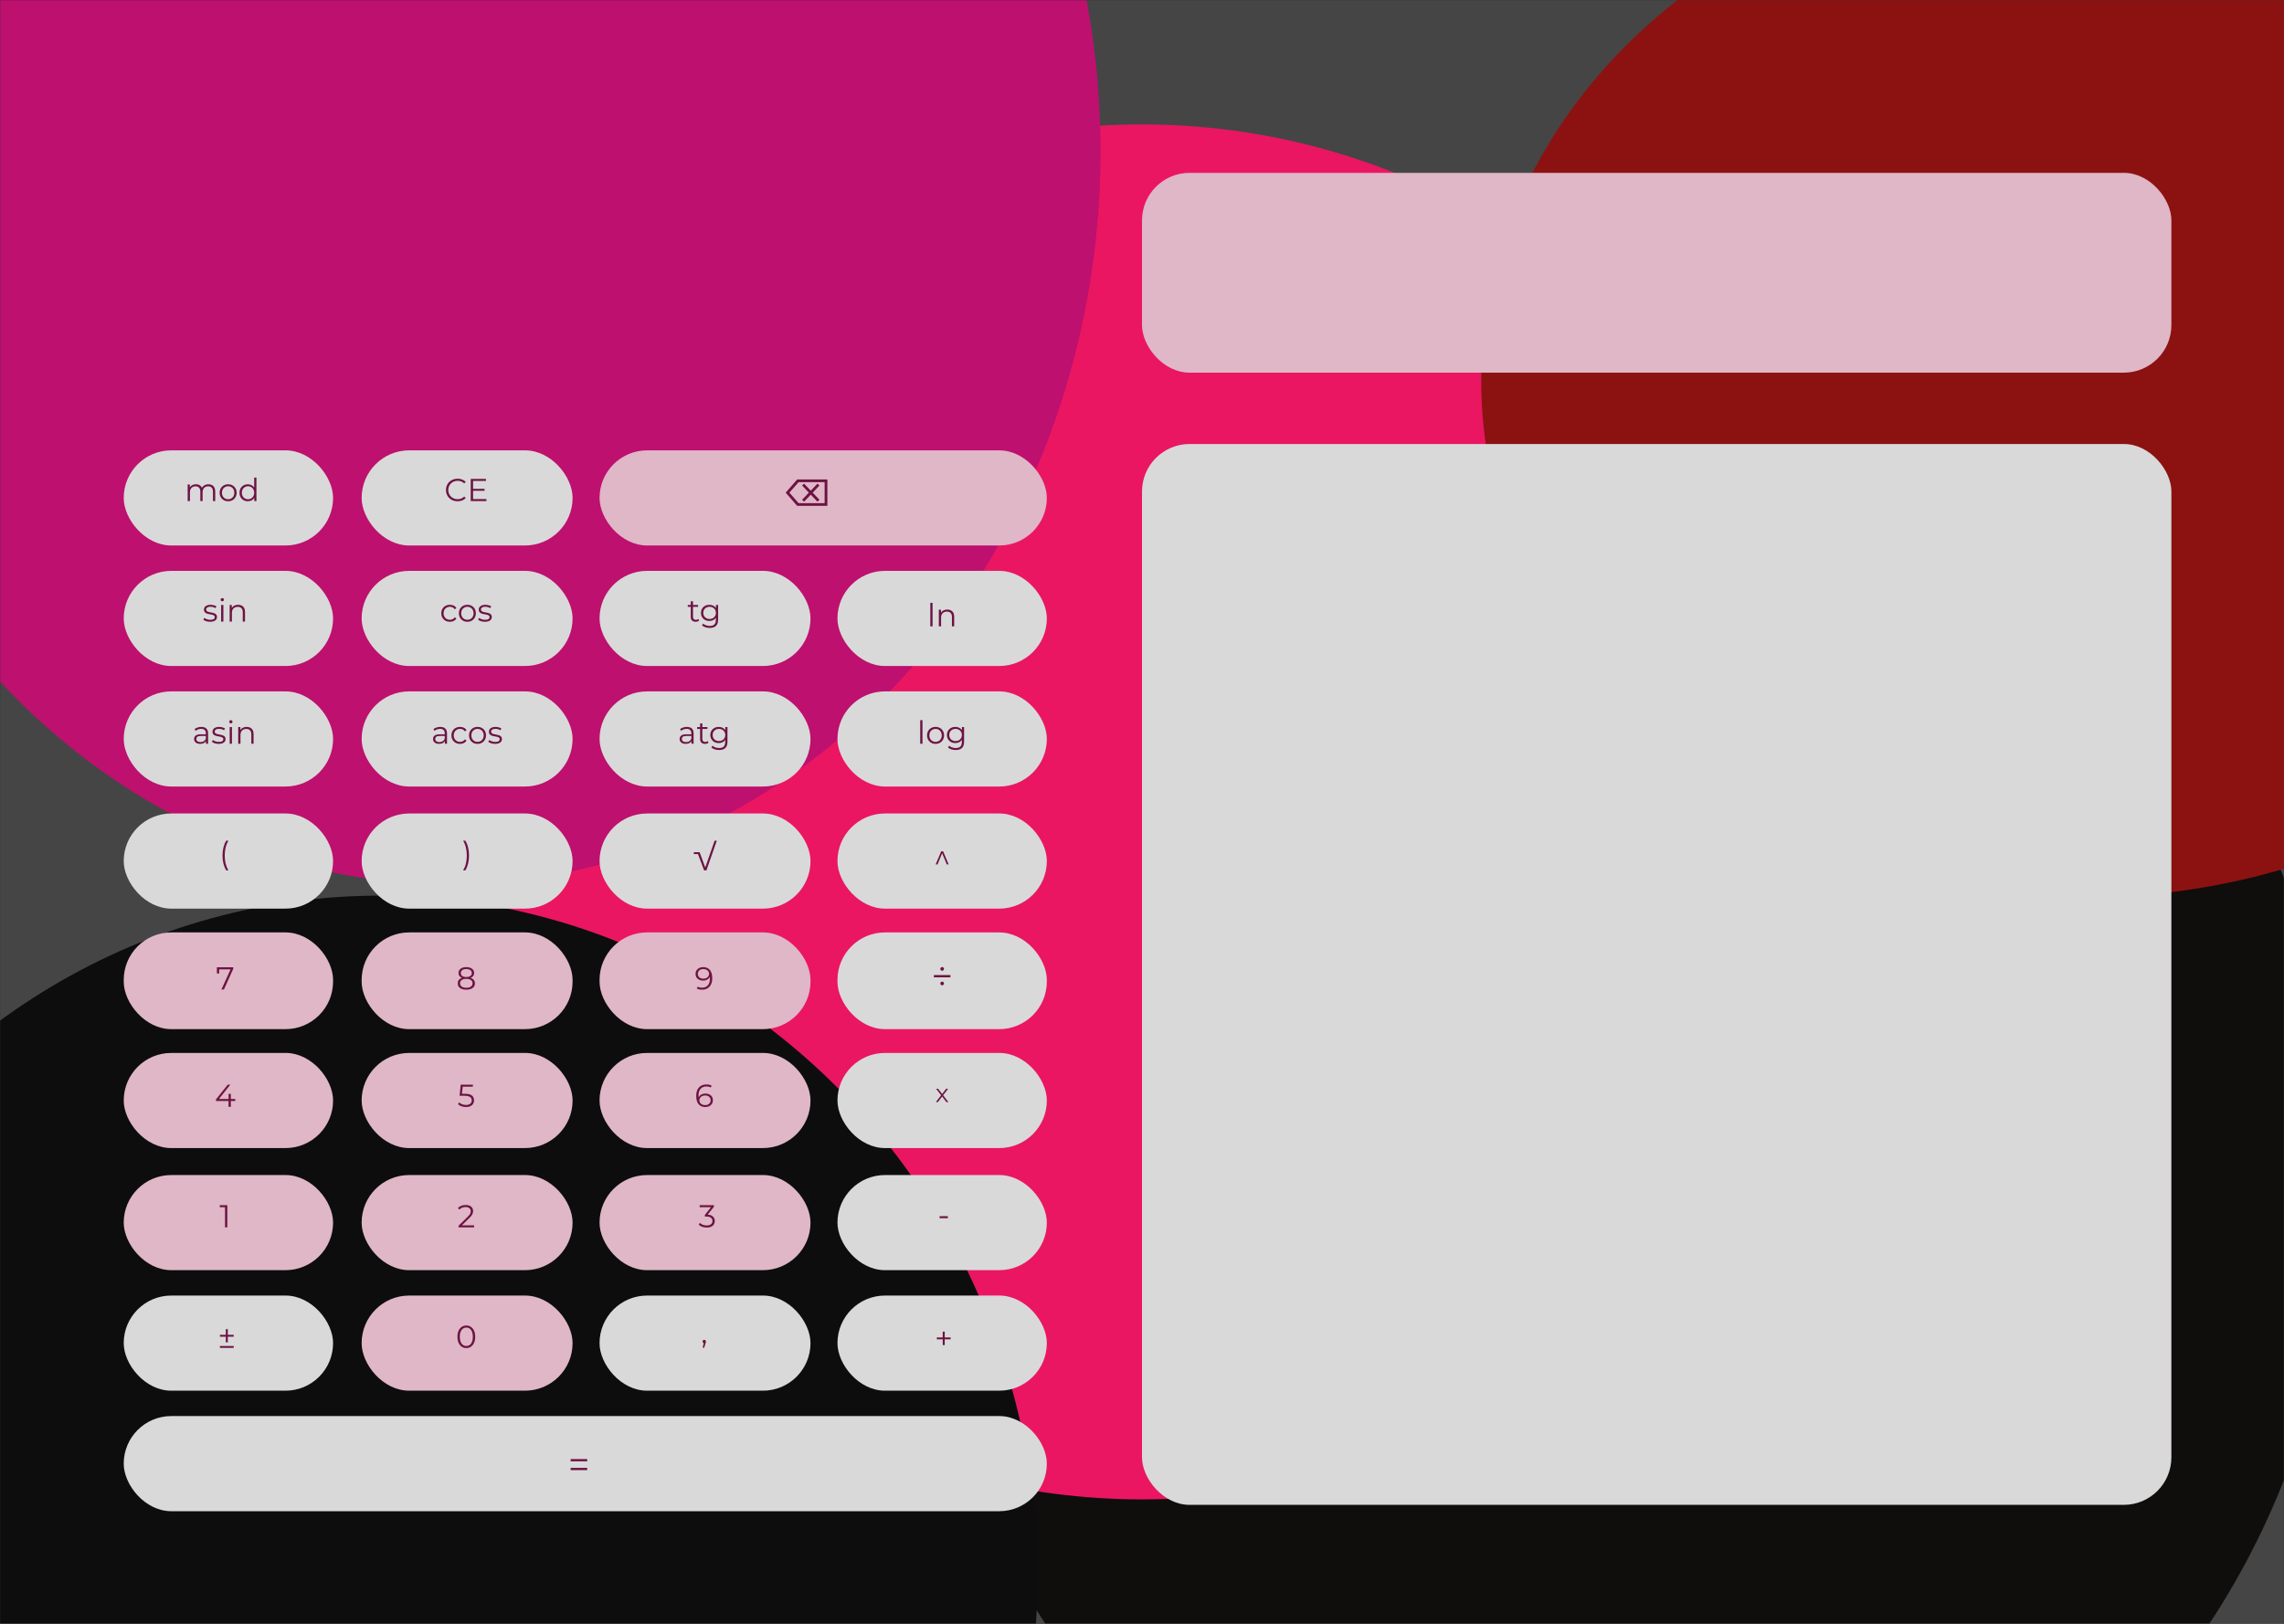 <svg width="1440" height="1024" viewBox="0 0 1440 1024" fill="none" xmlns="http://www.w3.org/2000/svg">
<g clip-path="url(#clip0_101_2)">
<rect width="1440" height="1024" fill="#323232"/>
<mask id="mask0_101_2" style="mask-type:alpha" maskUnits="userSpaceOnUse" x="0" y="0" width="1440" height="1024">
<rect width="1440" height="1024" fill="#D9D9D9"/>
</mask>
<g mask="url(#mask0_101_2)">
<rect width="1440" height="1024" fill="#444444"/>
<ellipse cx="1026" cy="743.5" rx="450" ry="484.5" fill="#0E0B0B"/>
<ellipse cx="720.002" cy="511.999" rx="431.867" ry="433.539" fill="#EA1461"/>
<ellipse cx="283.444" cy="95.276" rx="410.428" ry="462.43" fill="#BD0E6D"/>
<ellipse cx="239.407" cy="994.506" rx="414.716" ry="429.704" fill="#0B0B0B"/>
<ellipse cx="1315.03" cy="240.176" rx="381.182" ry="325.677" fill="#8B1010"/>
<g filter="url(#filter0_b_101_2)">
<rect width="1440" height="1024" fill="#D9D9D9" fill-opacity="0.01"/>
</g>
</g>
<g filter="url(#filter1_d_101_2)">
<rect x="78" y="356" width="132" height="60" rx="30" fill="#D9D9D9"/>
</g>
<path d="M132.474 392.1C131.607 392.1 130.787 391.98 130.014 391.74C129.24 391.487 128.634 391.173 128.194 390.8L128.834 389.68C129.26 390 129.807 390.28 130.474 390.52C131.14 390.747 131.84 390.86 132.574 390.86C133.574 390.86 134.294 390.707 134.734 390.4C135.174 390.08 135.394 389.66 135.394 389.14C135.394 388.753 135.267 388.453 135.014 388.24C134.774 388.013 134.454 387.847 134.054 387.74C133.654 387.62 133.207 387.52 132.714 387.44C132.22 387.36 131.727 387.267 131.234 387.16C130.754 387.053 130.314 386.9 129.914 386.7C129.514 386.487 129.187 386.2 128.934 385.84C128.694 385.48 128.574 385 128.574 384.4C128.574 383.827 128.734 383.313 129.054 382.86C129.374 382.407 129.84 382.053 130.454 381.8C131.08 381.533 131.84 381.4 132.734 381.4C133.414 381.4 134.094 381.493 134.774 381.68C135.454 381.853 136.014 382.087 136.454 382.38L135.834 383.52C135.367 383.2 134.867 382.973 134.334 382.84C133.8 382.693 133.267 382.62 132.734 382.62C131.787 382.62 131.087 382.787 130.634 383.12C130.194 383.44 129.974 383.853 129.974 384.36C129.974 384.76 130.094 385.073 130.334 385.3C130.587 385.527 130.914 385.707 131.314 385.84C131.727 385.96 132.174 386.06 132.654 386.14C133.147 386.22 133.634 386.32 134.114 386.44C134.607 386.547 135.054 386.7 135.454 386.9C135.867 387.087 136.194 387.36 136.434 387.72C136.687 388.067 136.814 388.527 136.814 389.1C136.814 389.713 136.64 390.247 136.294 390.7C135.96 391.14 135.467 391.487 134.814 391.74C134.174 391.98 133.394 392.1 132.474 392.1ZM139.419 392V381.5H140.839V392H139.419ZM140.139 379.18C139.846 379.18 139.599 379.08 139.399 378.88C139.199 378.68 139.099 378.44 139.099 378.16C139.099 377.88 139.199 377.647 139.399 377.46C139.599 377.26 139.846 377.16 140.139 377.16C140.433 377.16 140.679 377.253 140.879 377.44C141.079 377.627 141.179 377.86 141.179 378.14C141.179 378.433 141.079 378.68 140.879 378.88C140.693 379.08 140.446 379.18 140.139 379.18ZM150.151 381.4C151.004 381.4 151.751 381.567 152.391 381.9C153.044 382.22 153.551 382.713 153.911 383.38C154.284 384.047 154.471 384.887 154.471 385.9V392H153.051V386.04C153.051 384.933 152.771 384.1 152.211 383.54C151.664 382.967 150.891 382.68 149.891 382.68C149.144 382.68 148.491 382.833 147.931 383.14C147.384 383.433 146.957 383.867 146.651 384.44C146.357 385 146.211 385.68 146.211 386.48V392H144.791V381.5H146.151V384.38L145.931 383.84C146.264 383.08 146.797 382.487 147.531 382.06C148.264 381.62 149.137 381.4 150.151 381.4Z" fill="#6D1243"/>
<g filter="url(#filter2_d_101_2)">
<rect x="78" y="280" width="132" height="60" rx="30" fill="#D9D9D9"/>
</g>
<path d="M131.448 305.4C132.301 305.4 133.041 305.567 133.668 305.9C134.308 306.22 134.801 306.713 135.148 307.38C135.508 308.047 135.688 308.887 135.688 309.9V316H134.268V310.04C134.268 308.933 134.001 308.1 133.468 307.54C132.948 306.967 132.208 306.68 131.248 306.68C130.528 306.68 129.901 306.833 129.368 307.14C128.848 307.433 128.441 307.867 128.148 308.44C127.868 309 127.728 309.68 127.728 310.48V316H126.308V310.04C126.308 308.933 126.041 308.1 125.508 307.54C124.974 306.967 124.228 306.68 123.268 306.68C122.561 306.68 121.941 306.833 121.408 307.14C120.874 307.433 120.461 307.867 120.168 308.44C119.888 309 119.748 309.68 119.748 310.48V316H118.328V305.5H119.688V308.34L119.468 307.84C119.788 307.08 120.301 306.487 121.008 306.06C121.728 305.62 122.574 305.4 123.548 305.4C124.574 305.4 125.448 305.66 126.168 306.18C126.888 306.687 127.354 307.453 127.568 308.48L127.008 308.26C127.314 307.407 127.854 306.72 128.628 306.2C129.414 305.667 130.354 305.4 131.448 305.4ZM143.819 316.1C142.805 316.1 141.892 315.873 141.079 315.42C140.279 314.953 139.645 314.32 139.179 313.52C138.712 312.707 138.479 311.78 138.479 310.74C138.479 309.687 138.712 308.76 139.179 307.96C139.645 307.16 140.279 306.533 141.079 306.08C141.879 305.627 142.792 305.4 143.819 305.4C144.859 305.4 145.779 305.627 146.579 306.08C147.392 306.533 148.025 307.16 148.479 307.96C148.945 308.76 149.179 309.687 149.179 310.74C149.179 311.78 148.945 312.707 148.479 313.52C148.025 314.32 147.392 314.953 146.579 315.42C145.765 315.873 144.845 316.1 143.819 316.1ZM143.819 314.84C144.579 314.84 145.252 314.673 145.839 314.34C146.425 313.993 146.885 313.513 147.219 312.9C147.565 312.273 147.739 311.553 147.739 310.74C147.739 309.913 147.565 309.193 147.219 308.58C146.885 307.967 146.425 307.493 145.839 307.16C145.252 306.813 144.585 306.64 143.839 306.64C143.092 306.64 142.425 306.813 141.839 307.16C141.252 307.493 140.785 307.967 140.439 308.58C140.092 309.193 139.919 309.913 139.919 310.74C139.919 311.553 140.092 312.273 140.439 312.9C140.785 313.513 141.252 313.993 141.839 314.34C142.425 314.673 143.085 314.84 143.819 314.84ZM156.258 316.1C155.258 316.1 154.358 315.873 153.558 315.42C152.771 314.967 152.151 314.34 151.698 313.54C151.244 312.727 151.018 311.793 151.018 310.74C151.018 309.673 151.244 308.74 151.698 307.94C152.151 307.14 152.771 306.52 153.558 306.08C154.358 305.627 155.258 305.4 156.258 305.4C157.178 305.4 157.998 305.607 158.718 306.02C159.451 306.433 160.031 307.04 160.458 307.84C160.898 308.627 161.118 309.593 161.118 310.74C161.118 311.873 160.904 312.84 160.478 313.64C160.051 314.44 159.471 315.053 158.738 315.48C158.018 315.893 157.191 316.1 156.258 316.1ZM156.358 314.84C157.104 314.84 157.771 314.673 158.358 314.34C158.958 313.993 159.424 313.513 159.758 312.9C160.104 312.273 160.278 311.553 160.278 310.74C160.278 309.913 160.104 309.193 159.758 308.58C159.424 307.967 158.958 307.493 158.358 307.16C157.771 306.813 157.104 306.64 156.358 306.64C155.624 306.64 154.964 306.813 154.378 307.16C153.791 307.493 153.324 307.967 152.978 308.58C152.631 309.193 152.458 309.913 152.458 310.74C152.458 311.553 152.631 312.273 152.978 312.9C153.324 313.513 153.791 313.993 154.378 314.34C154.964 314.673 155.624 314.84 156.358 314.84ZM160.318 316V312.84L160.458 310.72L160.258 308.6V301.16H161.678V316H160.318Z" fill="#6D1243"/>
<g filter="url(#filter3_d_101_2)">
<rect x="528" y="509" width="132" height="60" rx="30" fill="#D9D9D9"/>
</g>
<path d="M589.898 545.14L593.398 536.86H594.618L598.098 545.14H596.918L593.698 537.36H594.298L591.078 545.14H589.898Z" fill="#6D1243"/>
<g filter="url(#filter4_d_101_2)">
<rect x="78" y="584" width="132" height="61" rx="30" fill="#DFB7C6"/>
</g>
<path d="M139.611 624L145.651 610.64L146.091 611.28H137.431L138.171 610.58V613.9H136.751V610H147.031V611.02L141.171 624H139.611Z" fill="#6D1243"/>
<g filter="url(#filter5_d_101_2)">
<rect x="378" y="584" width="133" height="61" rx="30" fill="#DFB7C6"/>
</g>
<path d="M443.306 609.88C444.546 609.88 445.593 610.16 446.446 610.72C447.3 611.267 447.946 612.06 448.386 613.1C448.826 614.14 449.046 615.4 449.046 616.88C449.046 618.453 448.773 619.78 448.226 620.86C447.693 621.94 446.946 622.753 445.986 623.3C445.026 623.847 443.913 624.12 442.646 624.12C442.02 624.12 441.42 624.06 440.846 623.94C440.286 623.82 439.78 623.627 439.326 623.36L439.906 622.2C440.266 622.44 440.68 622.613 441.146 622.72C441.626 622.813 442.12 622.86 442.626 622.86C444.133 622.86 445.333 622.38 446.226 621.42C447.133 620.46 447.586 619.027 447.586 617.12C447.586 616.813 447.566 616.447 447.526 616.02C447.5 615.593 447.426 615.167 447.306 614.74L447.806 615.12C447.673 615.813 447.386 616.407 446.946 616.9C446.52 617.38 445.986 617.747 445.346 618C444.72 618.253 444.02 618.38 443.246 618.38C442.326 618.38 441.506 618.207 440.786 617.86C440.08 617.513 439.526 617.027 439.126 616.4C438.726 615.773 438.526 615.033 438.526 614.18C438.526 613.3 438.733 612.54 439.146 611.9C439.56 611.26 440.126 610.767 440.846 610.42C441.58 610.06 442.4 609.88 443.306 609.88ZM443.366 611.1C442.7 611.1 442.106 611.227 441.586 611.48C441.08 611.72 440.68 612.067 440.386 612.52C440.093 612.973 439.946 613.513 439.946 614.14C439.946 615.06 440.26 615.793 440.886 616.34C441.526 616.887 442.386 617.16 443.466 617.16C444.186 617.16 444.813 617.027 445.346 616.76C445.893 616.493 446.313 616.127 446.606 615.66C446.913 615.193 447.066 614.673 447.066 614.1C447.066 613.58 446.926 613.093 446.646 612.64C446.366 612.187 445.953 611.82 445.406 611.54C444.86 611.247 444.18 611.1 443.366 611.1Z" fill="#6D1243"/>
<g filter="url(#filter6_d_101_2)">
<rect x="528" y="584" width="132" height="61" rx="30" fill="#D9D9D9"/>
</g>
<path d="M588.778 616.32V614.904H599.218V616.32H588.778ZM593.986 621.36C593.682 621.36 593.418 621.248 593.194 621.024C592.97 620.8 592.858 620.52 592.858 620.184C592.858 619.848 592.97 619.576 593.194 619.368C593.418 619.144 593.682 619.032 593.986 619.032C594.306 619.032 594.578 619.144 594.802 619.368C595.026 619.576 595.138 619.848 595.138 620.184C595.138 620.52 595.026 620.8 594.802 621.024C594.578 621.248 594.306 621.36 593.986 621.36ZM593.986 612.168C593.682 612.168 593.418 612.056 593.194 611.832C592.97 611.608 592.858 611.336 592.858 611.016C592.858 610.664 592.97 610.384 593.194 610.176C593.418 609.952 593.682 609.84 593.986 609.84C594.306 609.84 594.578 609.952 594.802 610.176C595.026 610.384 595.138 610.664 595.138 611.016C595.138 611.336 595.026 611.608 594.802 611.832C594.578 612.056 594.306 612.168 593.986 612.168Z" fill="#6D1243"/>
<g filter="url(#filter7_d_101_2)">
<rect x="228" y="280" width="133" height="60" rx="30" fill="#D9D9D9"/>
</g>
<path d="M288.483 316.12C287.43 316.12 286.456 315.947 285.563 315.6C284.67 315.24 283.896 314.74 283.243 314.1C282.59 313.46 282.076 312.707 281.703 311.84C281.343 310.973 281.163 310.027 281.163 309C281.163 307.973 281.343 307.027 281.703 306.16C282.076 305.293 282.59 304.54 283.243 303.9C283.91 303.26 284.69 302.767 285.583 302.42C286.476 302.06 287.45 301.88 288.503 301.88C289.516 301.88 290.47 302.053 291.363 302.4C292.256 302.733 293.01 303.24 293.623 303.92L292.683 304.86C292.11 304.273 291.476 303.853 290.783 303.6C290.09 303.333 289.343 303.2 288.543 303.2C287.703 303.2 286.923 303.347 286.203 303.64C285.483 303.92 284.856 304.327 284.323 304.86C283.79 305.38 283.37 305.993 283.063 306.7C282.77 307.393 282.623 308.16 282.623 309C282.623 309.84 282.77 310.613 283.063 311.32C283.37 312.013 283.79 312.627 284.323 313.16C284.856 313.68 285.483 314.087 286.203 314.38C286.923 314.66 287.703 314.8 288.543 314.8C289.343 314.8 290.09 314.667 290.783 314.4C291.476 314.133 292.11 313.707 292.683 313.12L293.623 314.06C293.01 314.74 292.256 315.253 291.363 315.6C290.47 315.947 289.51 316.12 288.483 316.12ZM298.098 308.26H305.498V309.52H298.098V308.26ZM298.258 314.72H306.678V316H296.778V302H306.378V303.28H298.258V314.72Z" fill="#6D1243"/>
<g filter="url(#filter8_d_101_2)">
<rect x="228" y="356" width="133" height="60" rx="30" fill="#D9D9D9"/>
</g>
<path d="M283.641 392.1C282.601 392.1 281.667 391.873 280.841 391.42C280.027 390.953 279.387 390.32 278.921 389.52C278.454 388.707 278.221 387.78 278.221 386.74C278.221 385.687 278.454 384.76 278.921 383.96C279.387 383.16 280.027 382.533 280.841 382.08C281.667 381.627 282.601 381.4 283.641 381.4C284.534 381.4 285.341 381.573 286.061 381.92C286.781 382.267 287.347 382.787 287.761 383.48L286.701 384.2C286.341 383.667 285.894 383.273 285.361 383.02C284.827 382.767 284.247 382.64 283.621 382.64C282.874 382.64 282.201 382.813 281.601 383.16C281.001 383.493 280.527 383.967 280.181 384.58C279.834 385.193 279.661 385.913 279.661 386.74C279.661 387.567 279.834 388.287 280.181 388.9C280.527 389.513 281.001 389.993 281.601 390.34C282.201 390.673 282.874 390.84 283.621 390.84C284.247 390.84 284.827 390.713 285.361 390.46C285.894 390.207 286.341 389.82 286.701 389.3L287.761 390.02C287.347 390.7 286.781 391.22 286.061 391.58C285.341 391.927 284.534 392.1 283.641 392.1ZM294.655 392.1C293.641 392.1 292.728 391.873 291.915 391.42C291.115 390.953 290.481 390.32 290.015 389.52C289.548 388.707 289.315 387.78 289.315 386.74C289.315 385.687 289.548 384.76 290.015 383.96C290.481 383.16 291.115 382.533 291.915 382.08C292.715 381.627 293.628 381.4 294.655 381.4C295.695 381.4 296.615 381.627 297.415 382.08C298.228 382.533 298.861 383.16 299.315 383.96C299.781 384.76 300.015 385.687 300.015 386.74C300.015 387.78 299.781 388.707 299.315 389.52C298.861 390.32 298.228 390.953 297.415 391.42C296.601 391.873 295.681 392.1 294.655 392.1ZM294.655 390.84C295.415 390.84 296.088 390.673 296.675 390.34C297.261 389.993 297.721 389.513 298.055 388.9C298.401 388.273 298.575 387.553 298.575 386.74C298.575 385.913 298.401 385.193 298.055 384.58C297.721 383.967 297.261 383.493 296.675 383.16C296.088 382.813 295.421 382.64 294.675 382.64C293.928 382.64 293.261 382.813 292.675 383.16C292.088 383.493 291.621 383.967 291.275 384.58C290.928 385.193 290.755 385.913 290.755 386.74C290.755 387.553 290.928 388.273 291.275 388.9C291.621 389.513 292.088 389.993 292.675 390.34C293.261 390.673 293.921 390.84 294.655 390.84ZM305.734 392.1C304.867 392.1 304.047 391.98 303.274 391.74C302.5 391.487 301.894 391.173 301.454 390.8L302.094 389.68C302.52 390 303.067 390.28 303.734 390.52C304.4 390.747 305.1 390.86 305.834 390.86C306.834 390.86 307.554 390.707 307.994 390.4C308.434 390.08 308.654 389.66 308.654 389.14C308.654 388.753 308.527 388.453 308.274 388.24C308.034 388.013 307.714 387.847 307.314 387.74C306.914 387.62 306.467 387.52 305.974 387.44C305.48 387.36 304.987 387.267 304.494 387.16C304.014 387.053 303.574 386.9 303.174 386.7C302.774 386.487 302.447 386.2 302.194 385.84C301.954 385.48 301.834 385 301.834 384.4C301.834 383.827 301.994 383.313 302.314 382.86C302.634 382.407 303.1 382.053 303.714 381.8C304.34 381.533 305.1 381.4 305.994 381.4C306.674 381.4 307.354 381.493 308.034 381.68C308.714 381.853 309.274 382.087 309.714 382.38L309.094 383.52C308.627 383.2 308.127 382.973 307.594 382.84C307.06 382.693 306.527 382.62 305.994 382.62C305.047 382.62 304.347 382.787 303.894 383.12C303.454 383.44 303.234 383.853 303.234 384.36C303.234 384.76 303.354 385.073 303.594 385.3C303.847 385.527 304.174 385.707 304.574 385.84C304.987 385.96 305.434 386.06 305.914 386.14C306.407 386.22 306.894 386.32 307.374 386.44C307.867 386.547 308.314 386.7 308.714 386.9C309.127 387.087 309.454 387.36 309.694 387.72C309.947 388.067 310.074 388.527 310.074 389.1C310.074 389.713 309.9 390.247 309.554 390.7C309.22 391.14 308.727 391.487 308.074 391.74C307.434 391.98 306.654 392.1 305.734 392.1Z" fill="#6D1243"/>
<g filter="url(#filter9_d_101_2)">
<rect x="378" y="356" width="133" height="60" rx="30" fill="#D9D9D9"/>
</g>
<path d="M438.577 392.1C437.591 392.1 436.831 391.833 436.297 391.3C435.764 390.767 435.497 390.013 435.497 389.04V379.18H436.917V388.96C436.917 389.573 437.071 390.047 437.377 390.38C437.697 390.713 438.151 390.88 438.737 390.88C439.364 390.88 439.884 390.7 440.297 390.34L440.797 391.36C440.517 391.613 440.177 391.8 439.777 391.92C439.391 392.04 438.991 392.1 438.577 392.1ZM433.617 382.68V381.5H440.117V382.68H433.617ZM447.491 395.98C446.531 395.98 445.611 395.84 444.731 395.56C443.851 395.28 443.138 394.88 442.591 394.36L443.311 393.28C443.805 393.72 444.411 394.067 445.131 394.32C445.865 394.587 446.638 394.72 447.451 394.72C448.785 394.72 449.765 394.407 450.391 393.78C451.018 393.167 451.331 392.207 451.331 390.9V388.28L451.531 386.48L451.391 384.68V381.5H452.751V390.72C452.751 392.533 452.305 393.86 451.411 394.7C450.531 395.553 449.225 395.98 447.491 395.98ZM447.231 391.6C446.231 391.6 445.331 391.387 444.531 390.96C443.731 390.52 443.098 389.913 442.631 389.14C442.178 388.367 441.951 387.48 441.951 386.48C441.951 385.48 442.178 384.6 442.631 383.84C443.098 383.067 443.731 382.467 444.531 382.04C445.331 381.613 446.231 381.4 447.231 381.4C448.165 381.4 449.005 381.593 449.751 381.98C450.498 382.367 451.091 382.94 451.531 383.7C451.971 384.46 452.191 385.387 452.191 386.48C452.191 387.573 451.971 388.5 451.531 389.26C451.091 390.02 450.498 390.6 449.751 391C449.005 391.4 448.165 391.6 447.231 391.6ZM447.371 390.34C448.145 390.34 448.831 390.18 449.431 389.86C450.031 389.527 450.505 389.073 450.851 388.5C451.198 387.913 451.371 387.24 451.371 386.48C451.371 385.72 451.198 385.053 450.851 384.48C450.505 383.907 450.031 383.46 449.431 383.14C448.831 382.807 448.145 382.64 447.371 382.64C446.611 382.64 445.925 382.807 445.311 383.14C444.711 383.46 444.238 383.907 443.891 384.48C443.558 385.053 443.391 385.72 443.391 386.48C443.391 387.24 443.558 387.913 443.891 388.5C444.238 389.073 444.711 389.527 445.311 389.86C445.925 390.18 446.611 390.34 447.371 390.34Z" fill="#6D1243"/>
<g filter="url(#filter10_d_101_2)">
<rect x="378" y="509" width="133" height="60" rx="30" fill="#D9D9D9"/>
</g>
<path d="M450.541 530.16H451.921L445.381 548.88H443.921L440.041 538.58H437.441V537.4H441.081L444.821 547.52H444.481L450.541 530.16Z" fill="#6D1243"/>
<g filter="url(#filter11_d_101_2)">
<rect x="378" y="432" width="133" height="60" rx="30" fill="#D9D9D9"/>
</g>
<path d="M435.939 469V466.68L435.879 466.3V462.42C435.879 461.527 435.626 460.84 435.119 460.36C434.626 459.88 433.886 459.64 432.899 459.64C432.219 459.64 431.572 459.753 430.959 459.98C430.346 460.207 429.826 460.507 429.399 460.88L428.759 459.82C429.292 459.367 429.932 459.02 430.679 458.78C431.426 458.527 432.212 458.4 433.039 458.4C434.399 458.4 435.446 458.74 436.179 459.42C436.926 460.087 437.299 461.107 437.299 462.48V469H435.939ZM432.319 469.1C431.532 469.1 430.846 468.973 430.259 468.72C429.686 468.453 429.246 468.093 428.939 467.64C428.632 467.173 428.479 466.64 428.479 466.04C428.479 465.493 428.606 465 428.859 464.56C429.126 464.107 429.552 463.747 430.139 463.48C430.739 463.2 431.539 463.06 432.539 463.06H436.159V464.12H432.579C431.566 464.12 430.859 464.3 430.459 464.66C430.072 465.02 429.879 465.467 429.879 466C429.879 466.6 430.112 467.08 430.579 467.44C431.046 467.8 431.699 467.98 432.539 467.98C433.339 467.98 434.026 467.8 434.599 467.44C435.186 467.067 435.612 466.533 435.879 465.84L436.199 466.82C435.932 467.513 435.466 468.067 434.799 468.48C434.146 468.893 433.319 469.1 432.319 469.1ZM444.476 469.1C443.489 469.1 442.729 468.833 442.196 468.3C441.662 467.767 441.396 467.013 441.396 466.04V456.18H442.816V465.96C442.816 466.573 442.969 467.047 443.276 467.38C443.596 467.713 444.049 467.88 444.636 467.88C445.262 467.88 445.782 467.7 446.196 467.34L446.696 468.36C446.416 468.613 446.076 468.8 445.676 468.92C445.289 469.04 444.889 469.1 444.476 469.1ZM439.516 459.68V458.5H446.016V459.68H439.516ZM453.39 472.98C452.43 472.98 451.51 472.84 450.63 472.56C449.75 472.28 449.036 471.88 448.49 471.36L449.21 470.28C449.703 470.72 450.31 471.067 451.03 471.32C451.763 471.587 452.536 471.72 453.35 471.72C454.683 471.72 455.663 471.407 456.29 470.78C456.916 470.167 457.23 469.207 457.23 467.9V465.28L457.43 463.48L457.29 461.68V458.5H458.65V467.72C458.65 469.533 458.203 470.86 457.31 471.7C456.43 472.553 455.123 472.98 453.39 472.98ZM453.13 468.6C452.13 468.6 451.23 468.387 450.43 467.96C449.63 467.52 448.996 466.913 448.53 466.14C448.076 465.367 447.85 464.48 447.85 463.48C447.85 462.48 448.076 461.6 448.53 460.84C448.996 460.067 449.63 459.467 450.43 459.04C451.23 458.613 452.13 458.4 453.13 458.4C454.063 458.4 454.903 458.593 455.65 458.98C456.396 459.367 456.99 459.94 457.43 460.7C457.87 461.46 458.09 462.387 458.09 463.48C458.09 464.573 457.87 465.5 457.43 466.26C456.99 467.02 456.396 467.6 455.65 468C454.903 468.4 454.063 468.6 453.13 468.6ZM453.27 467.34C454.043 467.34 454.73 467.18 455.33 466.86C455.93 466.527 456.403 466.073 456.75 465.5C457.096 464.913 457.27 464.24 457.27 463.48C457.27 462.72 457.096 462.053 456.75 461.48C456.403 460.907 455.93 460.46 455.33 460.14C454.73 459.807 454.043 459.64 453.27 459.64C452.51 459.64 451.823 459.807 451.21 460.14C450.61 460.46 450.136 460.907 449.79 461.48C449.456 462.053 449.29 462.72 449.29 463.48C449.29 464.24 449.456 464.913 449.79 465.5C450.136 466.073 450.61 466.527 451.21 466.86C451.823 467.18 452.51 467.34 453.27 467.34Z" fill="#6D1243"/>
<g filter="url(#filter12_d_101_2)">
<rect x="528" y="356" width="132" height="60" rx="30" fill="#D9D9D9"/>
</g>
<path d="M586.537 395V380.16H587.957V395H586.537ZM597.268 384.4C598.121 384.4 598.868 384.567 599.508 384.9C600.161 385.22 600.668 385.713 601.028 386.38C601.401 387.047 601.588 387.887 601.588 388.9V395H600.168V389.04C600.168 387.933 599.888 387.1 599.328 386.54C598.781 385.967 598.008 385.68 597.008 385.68C596.261 385.68 595.608 385.833 595.048 386.14C594.501 386.433 594.074 386.867 593.768 387.44C593.474 388 593.328 388.68 593.328 389.48V395H591.908V384.5H593.268V387.38L593.048 386.84C593.381 386.08 593.914 385.487 594.648 385.06C595.381 384.62 596.254 384.4 597.268 384.4Z" fill="#6D1243"/>
<g filter="url(#filter13_d_101_2)">
<rect x="528" y="432" width="132" height="60" rx="30" fill="#D9D9D9"/>
</g>
<path d="M580.179 469V454.16H581.599V469H580.179ZM589.83 469.1C588.817 469.1 587.904 468.873 587.09 468.42C586.29 467.953 585.657 467.32 585.19 466.52C584.724 465.707 584.49 464.78 584.49 463.74C584.49 462.687 584.724 461.76 585.19 460.96C585.657 460.16 586.29 459.533 587.09 459.08C587.89 458.627 588.804 458.4 589.83 458.4C590.87 458.4 591.79 458.627 592.59 459.08C593.404 459.533 594.037 460.16 594.49 460.96C594.957 461.76 595.19 462.687 595.19 463.74C595.19 464.78 594.957 465.707 594.49 466.52C594.037 467.32 593.404 467.953 592.59 468.42C591.777 468.873 590.857 469.1 589.83 469.1ZM589.83 467.84C590.59 467.84 591.264 467.673 591.85 467.34C592.437 466.993 592.897 466.513 593.23 465.9C593.577 465.273 593.75 464.553 593.75 463.74C593.75 462.913 593.577 462.193 593.23 461.58C592.897 460.967 592.437 460.493 591.85 460.16C591.264 459.813 590.597 459.64 589.85 459.64C589.104 459.64 588.437 459.813 587.85 460.16C587.264 460.493 586.797 460.967 586.45 461.58C586.104 462.193 585.93 462.913 585.93 463.74C585.93 464.553 586.104 465.273 586.45 465.9C586.797 466.513 587.264 466.993 587.85 467.34C588.437 467.673 589.097 467.84 589.83 467.84ZM602.569 472.98C601.609 472.98 600.689 472.84 599.809 472.56C598.929 472.28 598.216 471.88 597.669 471.36L598.389 470.28C598.883 470.72 599.489 471.067 600.209 471.32C600.943 471.587 601.716 471.72 602.529 471.72C603.863 471.72 604.843 471.407 605.469 470.78C606.096 470.167 606.409 469.207 606.409 467.9V465.28L606.609 463.48L606.469 461.68V458.5H607.829V467.72C607.829 469.533 607.383 470.86 606.489 471.7C605.609 472.553 604.303 472.98 602.569 472.98ZM602.309 468.6C601.309 468.6 600.409 468.387 599.609 467.96C598.809 467.52 598.176 466.913 597.709 466.14C597.256 465.367 597.029 464.48 597.029 463.48C597.029 462.48 597.256 461.6 597.709 460.84C598.176 460.067 598.809 459.467 599.609 459.04C600.409 458.613 601.309 458.4 602.309 458.4C603.243 458.4 604.083 458.593 604.829 458.98C605.576 459.367 606.169 459.94 606.609 460.7C607.049 461.46 607.269 462.387 607.269 463.48C607.269 464.573 607.049 465.5 606.609 466.26C606.169 467.02 605.576 467.6 604.829 468C604.083 468.4 603.243 468.6 602.309 468.6ZM602.449 467.34C603.223 467.34 603.909 467.18 604.509 466.86C605.109 466.527 605.583 466.073 605.929 465.5C606.276 464.913 606.449 464.24 606.449 463.48C606.449 462.72 606.276 462.053 605.929 461.48C605.583 460.907 605.109 460.46 604.509 460.14C603.909 459.807 603.223 459.64 602.449 459.64C601.689 459.64 601.003 459.807 600.389 460.14C599.789 460.46 599.316 460.907 598.969 461.48C598.636 462.053 598.469 462.72 598.469 463.48C598.469 464.24 598.636 464.913 598.969 465.5C599.316 466.073 599.789 466.527 600.389 466.86C601.003 467.18 601.689 467.34 602.449 467.34Z" fill="#6D1243"/>
<g filter="url(#filter14_d_101_2)">
<rect x="78" y="432" width="132" height="60" rx="30" fill="#D9D9D9"/>
</g>
<path d="M129.835 469V466.68L129.775 466.3V462.42C129.775 461.527 129.522 460.84 129.015 460.36C128.522 459.88 127.782 459.64 126.795 459.64C126.115 459.64 125.469 459.753 124.855 459.98C124.242 460.207 123.722 460.507 123.295 460.88L122.655 459.82C123.189 459.367 123.829 459.02 124.575 458.78C125.322 458.527 126.109 458.4 126.935 458.4C128.295 458.4 129.342 458.74 130.075 459.42C130.822 460.087 131.195 461.107 131.195 462.48V469H129.835ZM126.215 469.1C125.429 469.1 124.742 468.973 124.155 468.72C123.582 468.453 123.142 468.093 122.835 467.64C122.529 467.173 122.375 466.64 122.375 466.04C122.375 465.493 122.502 465 122.755 464.56C123.022 464.107 123.449 463.747 124.035 463.48C124.635 463.2 125.435 463.06 126.435 463.06H130.055V464.12H126.475C125.462 464.12 124.755 464.3 124.355 464.66C123.969 465.02 123.775 465.467 123.775 466C123.775 466.6 124.009 467.08 124.475 467.44C124.942 467.8 125.595 467.98 126.435 467.98C127.235 467.98 127.922 467.8 128.495 467.44C129.082 467.067 129.509 466.533 129.775 465.84L130.095 466.82C129.829 467.513 129.362 468.067 128.695 468.48C128.042 468.893 127.215 469.1 126.215 469.1ZM137.872 469.1C137.006 469.1 136.186 468.98 135.412 468.74C134.639 468.487 134.032 468.173 133.592 467.8L134.232 466.68C134.659 467 135.206 467.28 135.872 467.52C136.539 467.747 137.239 467.86 137.972 467.86C138.972 467.86 139.692 467.707 140.132 467.4C140.572 467.08 140.792 466.66 140.792 466.14C140.792 465.753 140.666 465.453 140.412 465.24C140.172 465.013 139.852 464.847 139.452 464.74C139.052 464.62 138.606 464.52 138.112 464.44C137.619 464.36 137.126 464.267 136.632 464.16C136.152 464.053 135.712 463.9 135.312 463.7C134.912 463.487 134.586 463.2 134.332 462.84C134.092 462.48 133.972 462 133.972 461.4C133.972 460.827 134.132 460.313 134.452 459.86C134.772 459.407 135.239 459.053 135.852 458.8C136.479 458.533 137.239 458.4 138.132 458.4C138.812 458.4 139.492 458.493 140.172 458.68C140.852 458.853 141.412 459.087 141.852 459.38L141.232 460.52C140.766 460.2 140.266 459.973 139.732 459.84C139.199 459.693 138.666 459.62 138.132 459.62C137.186 459.62 136.486 459.787 136.032 460.12C135.592 460.44 135.372 460.853 135.372 461.36C135.372 461.76 135.492 462.073 135.732 462.3C135.986 462.527 136.312 462.707 136.712 462.84C137.126 462.96 137.572 463.06 138.052 463.14C138.546 463.22 139.032 463.32 139.512 463.44C140.006 463.547 140.452 463.7 140.852 463.9C141.266 464.087 141.592 464.36 141.832 464.72C142.086 465.067 142.212 465.527 142.212 466.1C142.212 466.713 142.039 467.247 141.692 467.7C141.359 468.14 140.866 468.487 140.212 468.74C139.572 468.98 138.792 469.1 137.872 469.1ZM144.818 469V458.5H146.238V469H144.818ZM145.538 456.18C145.245 456.18 144.998 456.08 144.798 455.88C144.598 455.68 144.498 455.44 144.498 455.16C144.498 454.88 144.598 454.647 144.798 454.46C144.998 454.26 145.245 454.16 145.538 454.16C145.831 454.16 146.078 454.253 146.278 454.44C146.478 454.627 146.578 454.86 146.578 455.14C146.578 455.433 146.478 455.68 146.278 455.88C146.091 456.08 145.845 456.18 145.538 456.18ZM155.549 458.4C156.402 458.4 157.149 458.567 157.789 458.9C158.442 459.22 158.949 459.713 159.309 460.38C159.682 461.047 159.869 461.887 159.869 462.9V469H158.449V463.04C158.449 461.933 158.169 461.1 157.609 460.54C157.062 459.967 156.289 459.68 155.289 459.68C154.542 459.68 153.889 459.833 153.329 460.14C152.782 460.433 152.356 460.867 152.049 461.44C151.756 462 151.609 462.68 151.609 463.48V469H150.189V458.5H151.549V461.38L151.329 460.84C151.662 460.08 152.196 459.487 152.929 459.06C153.662 458.62 154.536 458.4 155.549 458.4Z" fill="#6D1243"/>
<g filter="url(#filter15_d_101_2)">
<rect x="78" y="509" width="132" height="60" rx="30" fill="#D9D9D9"/>
</g>
<path d="M142.609 548.88C141.876 547.667 141.302 546.267 140.889 544.68C140.489 543.08 140.289 541.36 140.289 539.52C140.289 537.68 140.489 535.96 140.889 534.36C141.302 532.747 141.876 531.347 142.609 530.16H143.969C143.182 531.533 142.602 532.993 142.229 534.54C141.869 536.073 141.689 537.733 141.689 539.52C141.689 541.307 141.869 542.973 142.229 544.52C142.602 546.053 143.182 547.507 143.969 548.88H142.609Z" fill="#6D1243"/>
<g filter="url(#filter16_d_101_2)">
<rect x="228" y="432" width="133" height="60" rx="30" fill="#D9D9D9"/>
</g>
<path d="M280.462 469V466.68L280.402 466.3V462.42C280.402 461.527 280.149 460.84 279.642 460.36C279.149 459.88 278.409 459.64 277.422 459.64C276.742 459.64 276.096 459.753 275.482 459.98C274.869 460.207 274.349 460.507 273.922 460.88L273.282 459.82C273.816 459.367 274.456 459.02 275.202 458.78C275.949 458.527 276.736 458.4 277.562 458.4C278.922 458.4 279.969 458.74 280.702 459.42C281.449 460.087 281.822 461.107 281.822 462.48V469H280.462ZM276.842 469.1C276.056 469.1 275.369 468.973 274.782 468.72C274.209 468.453 273.769 468.093 273.462 467.64C273.156 467.173 273.002 466.64 273.002 466.04C273.002 465.493 273.129 465 273.382 464.56C273.649 464.107 274.076 463.747 274.662 463.48C275.262 463.2 276.062 463.06 277.062 463.06H280.682V464.12H277.102C276.089 464.12 275.382 464.3 274.982 464.66C274.596 465.02 274.402 465.467 274.402 466C274.402 466.6 274.636 467.08 275.102 467.44C275.569 467.8 276.222 467.98 277.062 467.98C277.862 467.98 278.549 467.8 279.122 467.44C279.709 467.067 280.136 466.533 280.402 465.84L280.722 466.82C280.456 467.513 279.989 468.067 279.322 468.48C278.669 468.893 277.842 469.1 276.842 469.1ZM290.039 469.1C288.999 469.1 288.066 468.873 287.239 468.42C286.426 467.953 285.786 467.32 285.319 466.52C284.853 465.707 284.619 464.78 284.619 463.74C284.619 462.687 284.853 461.76 285.319 460.96C285.786 460.16 286.426 459.533 287.239 459.08C288.066 458.627 288.999 458.4 290.039 458.4C290.933 458.4 291.739 458.573 292.459 458.92C293.179 459.267 293.746 459.787 294.159 460.48L293.099 461.2C292.739 460.667 292.293 460.273 291.759 460.02C291.226 459.767 290.646 459.64 290.019 459.64C289.273 459.64 288.599 459.813 287.999 460.16C287.399 460.493 286.926 460.967 286.579 461.58C286.233 462.193 286.059 462.913 286.059 463.74C286.059 464.567 286.233 465.287 286.579 465.9C286.926 466.513 287.399 466.993 287.999 467.34C288.599 467.673 289.273 467.84 290.019 467.84C290.646 467.84 291.226 467.713 291.759 467.46C292.293 467.207 292.739 466.82 293.099 466.3L294.159 467.02C293.746 467.7 293.179 468.22 292.459 468.58C291.739 468.927 290.933 469.1 290.039 469.1ZM301.053 469.1C300.04 469.1 299.126 468.873 298.313 468.42C297.513 467.953 296.88 467.32 296.413 466.52C295.946 465.707 295.713 464.78 295.713 463.74C295.713 462.687 295.946 461.76 296.413 460.96C296.88 460.16 297.513 459.533 298.313 459.08C299.113 458.627 300.026 458.4 301.053 458.4C302.093 458.4 303.013 458.627 303.813 459.08C304.626 459.533 305.26 460.16 305.713 460.96C306.18 461.76 306.413 462.687 306.413 463.74C306.413 464.78 306.18 465.707 305.713 466.52C305.26 467.32 304.626 467.953 303.813 468.42C303 468.873 302.08 469.1 301.053 469.1ZM301.053 467.84C301.813 467.84 302.486 467.673 303.073 467.34C303.66 466.993 304.12 466.513 304.453 465.9C304.8 465.273 304.973 464.553 304.973 463.74C304.973 462.913 304.8 462.193 304.453 461.58C304.12 460.967 303.66 460.493 303.073 460.16C302.486 459.813 301.82 459.64 301.073 459.64C300.326 459.64 299.66 459.813 299.073 460.16C298.486 460.493 298.02 460.967 297.673 461.58C297.326 462.193 297.153 462.913 297.153 463.74C297.153 464.553 297.326 465.273 297.673 465.9C298.02 466.513 298.486 466.993 299.073 467.34C299.66 467.673 300.32 467.84 301.053 467.84ZM312.132 469.1C311.265 469.1 310.445 468.98 309.672 468.74C308.899 468.487 308.292 468.173 307.852 467.8L308.492 466.68C308.919 467 309.465 467.28 310.132 467.52C310.799 467.747 311.499 467.86 312.232 467.86C313.232 467.86 313.952 467.707 314.392 467.4C314.832 467.08 315.052 466.66 315.052 466.14C315.052 465.753 314.925 465.453 314.672 465.24C314.432 465.013 314.112 464.847 313.712 464.74C313.312 464.62 312.865 464.52 312.372 464.44C311.879 464.36 311.385 464.267 310.892 464.16C310.412 464.053 309.972 463.9 309.572 463.7C309.172 463.487 308.845 463.2 308.592 462.84C308.352 462.48 308.232 462 308.232 461.4C308.232 460.827 308.392 460.313 308.712 459.86C309.032 459.407 309.499 459.053 310.112 458.8C310.739 458.533 311.499 458.4 312.392 458.4C313.072 458.4 313.752 458.493 314.432 458.68C315.112 458.853 315.672 459.087 316.112 459.38L315.492 460.52C315.025 460.2 314.525 459.973 313.992 459.84C313.459 459.693 312.925 459.62 312.392 459.62C311.445 459.62 310.745 459.787 310.292 460.12C309.852 460.44 309.632 460.853 309.632 461.36C309.632 461.76 309.752 462.073 309.992 462.3C310.245 462.527 310.572 462.707 310.972 462.84C311.385 462.96 311.832 463.06 312.312 463.14C312.805 463.22 313.292 463.32 313.772 463.44C314.265 463.547 314.712 463.7 315.112 463.9C315.525 464.087 315.852 464.36 316.092 464.72C316.345 465.067 316.472 465.527 316.472 466.1C316.472 466.713 316.299 467.247 315.952 467.7C315.619 468.14 315.125 468.487 314.472 468.74C313.832 468.98 313.052 469.1 312.132 469.1Z" fill="#6D1243"/>
<g filter="url(#filter17_d_101_2)">
<rect x="228" y="509" width="133" height="60" rx="30" fill="#D9D9D9"/>
</g>
<path d="M293.369 548.88H292.009C292.809 547.507 293.389 546.053 293.749 544.52C294.122 542.973 294.309 541.307 294.309 539.52C294.309 537.733 294.122 536.073 293.749 534.54C293.389 532.993 292.809 531.533 292.009 530.16H293.369C294.129 531.347 294.709 532.747 295.109 534.36C295.509 535.96 295.709 537.68 295.709 539.52C295.709 541.36 295.509 543.08 295.109 544.68C294.709 546.267 294.129 547.667 293.369 548.88Z" fill="#6D1243"/>
<g filter="url(#filter18_d_101_2)">
<rect x="228" y="584" width="133" height="61" rx="30" fill="#DFB7C6"/>
</g>
<path d="M293.983 624.12C292.863 624.12 291.896 623.96 291.083 623.64C290.283 623.32 289.663 622.86 289.223 622.26C288.796 621.647 288.583 620.927 288.583 620.1C288.583 619.3 288.79 618.62 289.203 618.06C289.63 617.487 290.243 617.047 291.043 616.74C291.856 616.433 292.836 616.28 293.983 616.28C295.116 616.28 296.09 616.433 296.903 616.74C297.716 617.047 298.336 617.487 298.763 618.06C299.203 618.62 299.423 619.3 299.423 620.1C299.423 620.927 299.203 621.647 298.763 622.26C298.323 622.86 297.696 623.32 296.883 623.64C296.07 623.96 295.103 624.12 293.983 624.12ZM293.983 622.9C295.223 622.9 296.19 622.647 296.883 622.14C297.59 621.633 297.943 620.947 297.943 620.08C297.943 619.213 297.59 618.533 296.883 618.04C296.19 617.533 295.223 617.28 293.983 617.28C292.743 617.28 291.776 617.533 291.083 618.04C290.39 618.533 290.043 619.213 290.043 620.08C290.043 620.947 290.39 621.633 291.083 622.14C291.776 622.647 292.743 622.9 293.983 622.9ZM293.983 617.1C292.943 617.1 292.056 616.96 291.323 616.68C290.603 616.4 290.05 616 289.663 615.48C289.276 614.947 289.083 614.313 289.083 613.58C289.083 612.807 289.283 612.147 289.683 611.6C290.096 611.04 290.67 610.613 291.403 610.32C292.136 610.027 292.996 609.88 293.983 609.88C294.97 609.88 295.83 610.027 296.563 610.32C297.31 610.613 297.89 611.04 298.303 611.6C298.716 612.147 298.923 612.807 298.923 613.58C298.923 614.313 298.73 614.947 298.343 615.48C297.956 616 297.39 616.4 296.643 616.68C295.91 616.96 295.023 617.1 293.983 617.1ZM293.983 616.14C295.076 616.14 295.93 615.913 296.543 615.46C297.156 615.007 297.463 614.4 297.463 613.64C297.463 612.84 297.143 612.22 296.503 611.78C295.876 611.327 295.036 611.1 293.983 611.1C292.93 611.1 292.09 611.327 291.463 611.78C290.836 612.22 290.523 612.833 290.523 613.62C290.523 614.393 290.823 615.007 291.423 615.46C292.036 615.913 292.89 616.14 293.983 616.14Z" fill="#6D1243"/>
<g filter="url(#filter19_d_101_2)">
<rect x="528" y="660" width="132" height="60" rx="30" fill="#D9D9D9"/>
</g>
<path d="M590.029 695L593.581 690.392L593.565 690.952L590.189 686.6H591.469L594.237 690.2L593.757 690.184L596.525 686.6H597.773L594.365 691L594.381 690.392L597.965 695H596.669L593.741 691.16L594.189 691.224L591.309 695H590.029Z" fill="#6D1243"/>
<g filter="url(#filter20_d_101_2)">
<rect x="378" y="737" width="133" height="60" rx="30" fill="#DFB7C6"/>
</g>
<path d="M445.575 774.12C444.562 774.12 443.602 773.96 442.695 773.64C441.802 773.307 441.082 772.867 440.535 772.32L441.235 771.18C441.689 771.647 442.295 772.033 443.055 772.34C443.829 772.647 444.669 772.8 445.575 772.8C446.735 772.8 447.622 772.547 448.235 772.04C448.862 771.533 449.175 770.853 449.175 770C449.175 769.147 448.869 768.467 448.255 767.96C447.655 767.453 446.702 767.2 445.395 767.2H444.395V766.14L448.715 760.72L448.915 761.28H441.115V760H450.115V761.02L445.795 766.44L445.095 765.98H445.635C447.315 765.98 448.569 766.353 449.395 767.1C450.235 767.847 450.655 768.807 450.655 769.98C450.655 770.767 450.469 771.473 450.095 772.1C449.722 772.727 449.155 773.22 448.395 773.58C447.649 773.94 446.709 774.12 445.575 774.12Z" fill="#6D1243"/>
<g filter="url(#filter21_d_101_2)">
<rect x="378" y="660" width="133" height="60" rx="30" fill="#DFB7C6"/>
</g>
<path d="M444.686 698.12C443.446 698.12 442.4 697.847 441.546 697.3C440.693 696.74 440.046 695.94 439.606 694.9C439.166 693.847 438.946 692.587 438.946 691.12C438.946 689.533 439.213 688.207 439.746 687.14C440.293 686.06 441.046 685.247 442.006 684.7C442.966 684.153 444.08 683.88 445.346 683.88C445.973 683.88 446.573 683.94 447.146 684.06C447.72 684.18 448.226 684.373 448.666 684.64L448.086 685.8C447.726 685.56 447.313 685.393 446.846 685.3C446.38 685.193 445.886 685.14 445.366 685.14C443.86 685.14 442.653 685.62 441.746 686.58C440.853 687.54 440.406 688.973 440.406 690.88C440.406 691.173 440.42 691.54 440.446 691.98C440.486 692.407 440.566 692.833 440.686 693.26L440.186 692.88C440.333 692.187 440.62 691.6 441.046 691.12C441.473 690.627 442.006 690.253 442.646 690C443.286 689.747 443.986 689.62 444.746 689.62C445.68 689.62 446.5 689.793 447.206 690.14C447.913 690.487 448.466 690.973 448.866 691.6C449.266 692.227 449.466 692.967 449.466 693.82C449.466 694.687 449.26 695.447 448.846 696.1C448.433 696.74 447.86 697.24 447.126 697.6C446.406 697.947 445.593 698.12 444.686 698.12ZM444.626 696.9C445.293 696.9 445.88 696.78 446.386 696.54C446.906 696.287 447.313 695.933 447.606 695.48C447.9 695.013 448.046 694.473 448.046 693.86C448.046 692.94 447.726 692.207 447.086 691.66C446.46 691.113 445.606 690.84 444.526 690.84C443.806 690.84 443.18 690.973 442.646 691.24C442.113 691.507 441.693 691.873 441.386 692.34C441.08 692.793 440.926 693.313 440.926 693.9C440.926 694.407 441.066 694.893 441.346 695.36C441.626 695.813 442.04 696.187 442.586 696.48C443.146 696.76 443.826 696.9 444.626 696.9Z" fill="#6D1243"/>
<g filter="url(#filter22_d_101_2)">
<rect x="378" y="813" width="133" height="60" rx="30" fill="#D9D9D9"/>
</g>
<path d="M443.001 849.92L443.881 846.22L444.041 847.08C443.734 847.08 443.474 846.98 443.261 846.78C443.061 846.58 442.961 846.32 442.961 846C442.961 845.68 443.061 845.42 443.261 845.22C443.474 845.02 443.728 844.92 444.021 844.92C444.328 844.92 444.574 845.027 444.761 845.24C444.961 845.453 445.061 845.707 445.061 846C445.061 846.107 445.054 846.213 445.041 846.32C445.028 846.427 445.001 846.547 444.961 846.68C444.921 846.813 444.868 846.973 444.801 847.16L443.961 849.92H443.001Z" fill="#6D1243"/>
<g filter="url(#filter23_d_101_2)">
<rect x="78" y="889" width="582" height="60" rx="30" fill="#D9D9D9"/>
</g>
<path d="M359.778 921.536V920.12H370.218V921.536H359.778ZM359.778 927.08V925.664H370.218V927.08H359.778Z" fill="#6D1243"/>
<g filter="url(#filter24_d_101_2)">
<rect x="528" y="813" width="132" height="60" rx="30" fill="#D9D9D9"/>
</g>
<path d="M594.368 848.24V839.76H595.628V848.24H594.368ZM590.648 844.6V843.42H599.348V844.6H590.648Z" fill="#6D1243"/>
<g filter="url(#filter25_d_101_2)">
<rect x="528" y="737" width="132" height="60" rx="30" fill="#D9D9D9"/>
</g>
<path d="M592.382 768.2V766.96H597.622V768.2H592.382Z" fill="#6D1243"/>
<g filter="url(#filter26_d_101_2)">
<rect x="378" y="280" width="282" height="60" rx="30" fill="#DFB7C6"/>
</g>
<path d="M502.605 319L495.357 310.672L502.605 302.344H521.637V319H502.605ZM503.493 317.296H519.909V304.048H503.493L497.685 310.672L503.493 317.296ZM506.973 316.36L505.701 315.16L509.973 310.672L505.701 306.184L506.949 304.984L511.173 309.424L515.397 304.984L516.645 306.184L512.373 310.672L516.645 315.16L515.373 316.36L511.173 311.944L506.973 316.36Z" fill="#6D1243"/>
<g filter="url(#filter27_d_101_2)">
<rect x="78" y="660" width="132" height="60" rx="30" fill="#DFB7C6"/>
</g>
<path d="M136.189 694.32V693.28L143.609 684H145.209L137.849 693.28L137.069 693.04H148.329V694.32H136.189ZM144.089 698V694.32L144.129 693.04V689.8H145.529V698H144.089Z" fill="#6D1243"/>
<g filter="url(#filter28_d_101_2)">
<rect x="78" y="737" width="132" height="60" rx="30" fill="#DFB7C6"/>
</g>
<path d="M141.867 774V760.6L142.507 761.28H138.567V760H143.307V774H141.867Z" fill="#6D1243"/>
<g filter="url(#filter29_d_101_2)">
<rect x="78" y="813" width="132" height="60" rx="30" fill="#D9D9D9"/>
</g>
<path d="M138.648 850V848.82H147.348V850H138.648ZM142.368 846.54V838.18H143.628V846.54H142.368ZM138.648 842.96V841.76H147.348V842.96H138.648Z" fill="#6D1243"/>
<g filter="url(#filter30_d_101_2)">
<rect x="228" y="660" width="133" height="60" rx="30" fill="#DFB7C6"/>
</g>
<path d="M293.796 698.12C292.796 698.12 291.843 697.96 290.936 697.64C290.029 697.307 289.309 696.867 288.776 696.32L289.476 695.18C289.916 695.647 290.516 696.033 291.276 696.34C292.049 696.647 292.883 696.8 293.776 696.8C294.963 696.8 295.863 696.54 296.476 696.02C297.103 695.487 297.416 694.793 297.416 693.94C297.416 693.34 297.269 692.827 296.976 692.4C296.696 691.96 296.216 691.62 295.536 691.38C294.856 691.14 293.923 691.02 292.736 691.02H289.756L290.476 684H298.136V685.28H291.056L291.796 684.58L291.176 690.46L290.436 689.74H293.056C294.469 689.74 295.603 689.913 296.456 690.26C297.309 690.607 297.923 691.093 298.296 691.72C298.683 692.333 298.876 693.053 298.876 693.88C298.876 694.667 298.689 695.387 298.316 696.04C297.943 696.68 297.383 697.187 296.636 697.56C295.889 697.933 294.943 698.12 293.796 698.12Z" fill="#6D1243"/>
<g filter="url(#filter31_d_101_2)">
<rect x="228" y="737" width="133" height="60" rx="30" fill="#DFB7C6"/>
</g>
<path d="M289.096 774V772.98L294.916 767.28C295.45 766.76 295.85 766.307 296.116 765.92C296.383 765.52 296.563 765.147 296.656 764.8C296.75 764.453 296.796 764.127 296.796 763.82C296.796 763.007 296.516 762.367 295.956 761.9C295.41 761.433 294.596 761.2 293.516 761.2C292.69 761.2 291.956 761.327 291.316 761.58C290.69 761.833 290.15 762.227 289.696 762.76L288.676 761.88C289.223 761.24 289.923 760.747 290.776 760.4C291.63 760.053 292.583 759.88 293.636 759.88C294.583 759.88 295.403 760.033 296.096 760.34C296.79 760.633 297.323 761.067 297.696 761.64C298.083 762.213 298.276 762.887 298.276 763.66C298.276 764.113 298.21 764.56 298.076 765C297.956 765.44 297.73 765.907 297.396 766.4C297.076 766.88 296.603 767.427 295.976 768.04L290.636 773.28L290.236 772.72H298.916V774H289.096Z" fill="#6D1243"/>
<g filter="url(#filter32_d_101_2)">
<rect x="228" y="813" width="133" height="60" rx="30" fill="#DFB7C6"/>
</g>
<path d="M293.999 850.12C292.919 850.12 291.959 849.84 291.119 849.28C290.279 848.707 289.619 847.893 289.139 846.84C288.659 845.773 288.419 844.493 288.419 843C288.419 841.507 288.659 840.233 289.139 839.18C289.619 838.113 290.279 837.3 291.119 836.74C291.959 836.167 292.919 835.88 293.999 835.88C295.079 835.88 296.039 836.167 296.879 836.74C297.719 837.3 298.379 838.113 298.859 839.18C299.352 840.233 299.599 841.507 299.599 843C299.599 844.493 299.352 845.773 298.859 846.84C298.379 847.893 297.719 848.707 296.879 849.28C296.039 849.84 295.079 850.12 293.999 850.12ZM293.999 848.8C294.826 848.8 295.546 848.58 296.159 848.14C296.772 847.687 297.252 847.033 297.599 846.18C297.946 845.313 298.119 844.253 298.119 843C298.119 841.747 297.946 840.693 297.599 839.84C297.252 838.973 296.772 838.32 296.159 837.88C295.546 837.427 294.826 837.2 293.999 837.2C293.199 837.2 292.486 837.427 291.859 837.88C291.232 838.32 290.746 838.973 290.399 839.84C290.052 840.693 289.879 841.747 289.879 843C289.879 844.253 290.052 845.313 290.399 846.18C290.746 847.033 291.232 847.687 291.859 848.14C292.486 848.58 293.199 848.8 293.999 848.8Z" fill="#6D1243"/>
<g filter="url(#filter33_d_101_2)">
<rect x="720" y="105" width="649" height="126" rx="30" fill="#DFB7C6"/>
</g>
<rect x="720" y="280" width="649" height="669" rx="30" fill="#D9D9D9"/>
</g>
<defs>
<filter id="filter0_b_101_2" x="-492.8" y="-492.8" width="2425.6" height="2009.6" filterUnits="userSpaceOnUse" color-interpolation-filters="sRGB">
<feFlood flood-opacity="0" result="BackgroundImageFix"/>
<feGaussianBlur in="BackgroundImageFix" stdDeviation="246.4"/>
<feComposite in2="SourceAlpha" operator="in" result="effect1_backgroundBlur_101_2"/>
<feBlend mode="normal" in="SourceGraphic" in2="effect1_backgroundBlur_101_2" result="shape"/>
</filter>
<filter id="filter1_d_101_2" x="51" y="333" width="186" height="114" filterUnits="userSpaceOnUse" color-interpolation-filters="sRGB">
<feFlood flood-opacity="0" result="BackgroundImageFix"/>
<feColorMatrix in="SourceAlpha" type="matrix" values="0 0 0 0 0 0 0 0 0 0 0 0 0 0 0 0 0 0 127 0" result="hardAlpha"/>
<feMorphology radius="7" operator="dilate" in="SourceAlpha" result="effect1_dropShadow_101_2"/>
<feOffset dy="4"/>
<feGaussianBlur stdDeviation="10"/>
<feComposite in2="hardAlpha" operator="out"/>
<feColorMatrix type="matrix" values="0 0 0 0 1 0 0 0 0 0.229 0 0 0 0 0.692 0 0 0 0.4 0"/>
<feBlend mode="normal" in2="BackgroundImageFix" result="effect1_dropShadow_101_2"/>
<feBlend mode="normal" in="SourceGraphic" in2="effect1_dropShadow_101_2" result="shape"/>
</filter>
<filter id="filter2_d_101_2" x="51" y="257" width="186" height="114" filterUnits="userSpaceOnUse" color-interpolation-filters="sRGB">
<feFlood flood-opacity="0" result="BackgroundImageFix"/>
<feColorMatrix in="SourceAlpha" type="matrix" values="0 0 0 0 0 0 0 0 0 0 0 0 0 0 0 0 0 0 127 0" result="hardAlpha"/>
<feMorphology radius="7" operator="dilate" in="SourceAlpha" result="effect1_dropShadow_101_2"/>
<feOffset dy="4"/>
<feGaussianBlur stdDeviation="10"/>
<feComposite in2="hardAlpha" operator="out"/>
<feColorMatrix type="matrix" values="0 0 0 0 1 0 0 0 0 0.229 0 0 0 0 0.692 0 0 0 0.4 0"/>
<feBlend mode="normal" in2="BackgroundImageFix" result="effect1_dropShadow_101_2"/>
<feBlend mode="normal" in="SourceGraphic" in2="effect1_dropShadow_101_2" result="shape"/>
</filter>
<filter id="filter3_d_101_2" x="501" y="486" width="186" height="114" filterUnits="userSpaceOnUse" color-interpolation-filters="sRGB">
<feFlood flood-opacity="0" result="BackgroundImageFix"/>
<feColorMatrix in="SourceAlpha" type="matrix" values="0 0 0 0 0 0 0 0 0 0 0 0 0 0 0 0 0 0 127 0" result="hardAlpha"/>
<feMorphology radius="7" operator="dilate" in="SourceAlpha" result="effect1_dropShadow_101_2"/>
<feOffset dy="4"/>
<feGaussianBlur stdDeviation="10"/>
<feComposite in2="hardAlpha" operator="out"/>
<feColorMatrix type="matrix" values="0 0 0 0 1 0 0 0 0 0.229 0 0 0 0 0.692 0 0 0 0.4 0"/>
<feBlend mode="normal" in2="BackgroundImageFix" result="effect1_dropShadow_101_2"/>
<feBlend mode="normal" in="SourceGraphic" in2="effect1_dropShadow_101_2" result="shape"/>
</filter>
<filter id="filter4_d_101_2" x="51" y="561" width="186" height="115" filterUnits="userSpaceOnUse" color-interpolation-filters="sRGB">
<feFlood flood-opacity="0" result="BackgroundImageFix"/>
<feColorMatrix in="SourceAlpha" type="matrix" values="0 0 0 0 0 0 0 0 0 0 0 0 0 0 0 0 0 0 127 0" result="hardAlpha"/>
<feMorphology radius="7" operator="dilate" in="SourceAlpha" result="effect1_dropShadow_101_2"/>
<feOffset dy="4"/>
<feGaussianBlur stdDeviation="10"/>
<feComposite in2="hardAlpha" operator="out"/>
<feColorMatrix type="matrix" values="0 0 0 0 1 0 0 0 0 0.229 0 0 0 0 0.692 0 0 0 0.4 0"/>
<feBlend mode="normal" in2="BackgroundImageFix" result="effect1_dropShadow_101_2"/>
<feBlend mode="normal" in="SourceGraphic" in2="effect1_dropShadow_101_2" result="shape"/>
</filter>
<filter id="filter5_d_101_2" x="351" y="561" width="187" height="115" filterUnits="userSpaceOnUse" color-interpolation-filters="sRGB">
<feFlood flood-opacity="0" result="BackgroundImageFix"/>
<feColorMatrix in="SourceAlpha" type="matrix" values="0 0 0 0 0 0 0 0 0 0 0 0 0 0 0 0 0 0 127 0" result="hardAlpha"/>
<feMorphology radius="7" operator="dilate" in="SourceAlpha" result="effect1_dropShadow_101_2"/>
<feOffset dy="4"/>
<feGaussianBlur stdDeviation="10"/>
<feComposite in2="hardAlpha" operator="out"/>
<feColorMatrix type="matrix" values="0 0 0 0 1 0 0 0 0 0.229 0 0 0 0 0.692 0 0 0 0.4 0"/>
<feBlend mode="normal" in2="BackgroundImageFix" result="effect1_dropShadow_101_2"/>
<feBlend mode="normal" in="SourceGraphic" in2="effect1_dropShadow_101_2" result="shape"/>
</filter>
<filter id="filter6_d_101_2" x="501" y="561" width="186" height="115" filterUnits="userSpaceOnUse" color-interpolation-filters="sRGB">
<feFlood flood-opacity="0" result="BackgroundImageFix"/>
<feColorMatrix in="SourceAlpha" type="matrix" values="0 0 0 0 0 0 0 0 0 0 0 0 0 0 0 0 0 0 127 0" result="hardAlpha"/>
<feMorphology radius="7" operator="dilate" in="SourceAlpha" result="effect1_dropShadow_101_2"/>
<feOffset dy="4"/>
<feGaussianBlur stdDeviation="10"/>
<feComposite in2="hardAlpha" operator="out"/>
<feColorMatrix type="matrix" values="0 0 0 0 1 0 0 0 0 0.229 0 0 0 0 0.692 0 0 0 0.4 0"/>
<feBlend mode="normal" in2="BackgroundImageFix" result="effect1_dropShadow_101_2"/>
<feBlend mode="normal" in="SourceGraphic" in2="effect1_dropShadow_101_2" result="shape"/>
</filter>
<filter id="filter7_d_101_2" x="201" y="257" width="187" height="114" filterUnits="userSpaceOnUse" color-interpolation-filters="sRGB">
<feFlood flood-opacity="0" result="BackgroundImageFix"/>
<feColorMatrix in="SourceAlpha" type="matrix" values="0 0 0 0 0 0 0 0 0 0 0 0 0 0 0 0 0 0 127 0" result="hardAlpha"/>
<feMorphology radius="7" operator="dilate" in="SourceAlpha" result="effect1_dropShadow_101_2"/>
<feOffset dy="4"/>
<feGaussianBlur stdDeviation="10"/>
<feComposite in2="hardAlpha" operator="out"/>
<feColorMatrix type="matrix" values="0 0 0 0 1 0 0 0 0 0.229 0 0 0 0 0.692 0 0 0 0.4 0"/>
<feBlend mode="normal" in2="BackgroundImageFix" result="effect1_dropShadow_101_2"/>
<feBlend mode="normal" in="SourceGraphic" in2="effect1_dropShadow_101_2" result="shape"/>
</filter>
<filter id="filter8_d_101_2" x="201" y="333" width="187" height="114" filterUnits="userSpaceOnUse" color-interpolation-filters="sRGB">
<feFlood flood-opacity="0" result="BackgroundImageFix"/>
<feColorMatrix in="SourceAlpha" type="matrix" values="0 0 0 0 0 0 0 0 0 0 0 0 0 0 0 0 0 0 127 0" result="hardAlpha"/>
<feMorphology radius="7" operator="dilate" in="SourceAlpha" result="effect1_dropShadow_101_2"/>
<feOffset dy="4"/>
<feGaussianBlur stdDeviation="10"/>
<feComposite in2="hardAlpha" operator="out"/>
<feColorMatrix type="matrix" values="0 0 0 0 1 0 0 0 0 0.229 0 0 0 0 0.692 0 0 0 0.4 0"/>
<feBlend mode="normal" in2="BackgroundImageFix" result="effect1_dropShadow_101_2"/>
<feBlend mode="normal" in="SourceGraphic" in2="effect1_dropShadow_101_2" result="shape"/>
</filter>
<filter id="filter9_d_101_2" x="351" y="333" width="187" height="114" filterUnits="userSpaceOnUse" color-interpolation-filters="sRGB">
<feFlood flood-opacity="0" result="BackgroundImageFix"/>
<feColorMatrix in="SourceAlpha" type="matrix" values="0 0 0 0 0 0 0 0 0 0 0 0 0 0 0 0 0 0 127 0" result="hardAlpha"/>
<feMorphology radius="7" operator="dilate" in="SourceAlpha" result="effect1_dropShadow_101_2"/>
<feOffset dy="4"/>
<feGaussianBlur stdDeviation="10"/>
<feComposite in2="hardAlpha" operator="out"/>
<feColorMatrix type="matrix" values="0 0 0 0 1 0 0 0 0 0.229 0 0 0 0 0.692 0 0 0 0.4 0"/>
<feBlend mode="normal" in2="BackgroundImageFix" result="effect1_dropShadow_101_2"/>
<feBlend mode="normal" in="SourceGraphic" in2="effect1_dropShadow_101_2" result="shape"/>
</filter>
<filter id="filter10_d_101_2" x="351" y="486" width="187" height="114" filterUnits="userSpaceOnUse" color-interpolation-filters="sRGB">
<feFlood flood-opacity="0" result="BackgroundImageFix"/>
<feColorMatrix in="SourceAlpha" type="matrix" values="0 0 0 0 0 0 0 0 0 0 0 0 0 0 0 0 0 0 127 0" result="hardAlpha"/>
<feMorphology radius="7" operator="dilate" in="SourceAlpha" result="effect1_dropShadow_101_2"/>
<feOffset dy="4"/>
<feGaussianBlur stdDeviation="10"/>
<feComposite in2="hardAlpha" operator="out"/>
<feColorMatrix type="matrix" values="0 0 0 0 1 0 0 0 0 0.229 0 0 0 0 0.692 0 0 0 0.4 0"/>
<feBlend mode="normal" in2="BackgroundImageFix" result="effect1_dropShadow_101_2"/>
<feBlend mode="normal" in="SourceGraphic" in2="effect1_dropShadow_101_2" result="shape"/>
</filter>
<filter id="filter11_d_101_2" x="351" y="409" width="187" height="114" filterUnits="userSpaceOnUse" color-interpolation-filters="sRGB">
<feFlood flood-opacity="0" result="BackgroundImageFix"/>
<feColorMatrix in="SourceAlpha" type="matrix" values="0 0 0 0 0 0 0 0 0 0 0 0 0 0 0 0 0 0 127 0" result="hardAlpha"/>
<feMorphology radius="7" operator="dilate" in="SourceAlpha" result="effect1_dropShadow_101_2"/>
<feOffset dy="4"/>
<feGaussianBlur stdDeviation="10"/>
<feComposite in2="hardAlpha" operator="out"/>
<feColorMatrix type="matrix" values="0 0 0 0 1 0 0 0 0 0.229 0 0 0 0 0.692 0 0 0 0.4 0"/>
<feBlend mode="normal" in2="BackgroundImageFix" result="effect1_dropShadow_101_2"/>
<feBlend mode="normal" in="SourceGraphic" in2="effect1_dropShadow_101_2" result="shape"/>
</filter>
<filter id="filter12_d_101_2" x="501" y="333" width="186" height="114" filterUnits="userSpaceOnUse" color-interpolation-filters="sRGB">
<feFlood flood-opacity="0" result="BackgroundImageFix"/>
<feColorMatrix in="SourceAlpha" type="matrix" values="0 0 0 0 0 0 0 0 0 0 0 0 0 0 0 0 0 0 127 0" result="hardAlpha"/>
<feMorphology radius="7" operator="dilate" in="SourceAlpha" result="effect1_dropShadow_101_2"/>
<feOffset dy="4"/>
<feGaussianBlur stdDeviation="10"/>
<feComposite in2="hardAlpha" operator="out"/>
<feColorMatrix type="matrix" values="0 0 0 0 1 0 0 0 0 0.229 0 0 0 0 0.692 0 0 0 0.4 0"/>
<feBlend mode="normal" in2="BackgroundImageFix" result="effect1_dropShadow_101_2"/>
<feBlend mode="normal" in="SourceGraphic" in2="effect1_dropShadow_101_2" result="shape"/>
</filter>
<filter id="filter13_d_101_2" x="501" y="409" width="186" height="114" filterUnits="userSpaceOnUse" color-interpolation-filters="sRGB">
<feFlood flood-opacity="0" result="BackgroundImageFix"/>
<feColorMatrix in="SourceAlpha" type="matrix" values="0 0 0 0 0 0 0 0 0 0 0 0 0 0 0 0 0 0 127 0" result="hardAlpha"/>
<feMorphology radius="7" operator="dilate" in="SourceAlpha" result="effect1_dropShadow_101_2"/>
<feOffset dy="4"/>
<feGaussianBlur stdDeviation="10"/>
<feComposite in2="hardAlpha" operator="out"/>
<feColorMatrix type="matrix" values="0 0 0 0 1 0 0 0 0 0.229 0 0 0 0 0.692 0 0 0 0.4 0"/>
<feBlend mode="normal" in2="BackgroundImageFix" result="effect1_dropShadow_101_2"/>
<feBlend mode="normal" in="SourceGraphic" in2="effect1_dropShadow_101_2" result="shape"/>
</filter>
<filter id="filter14_d_101_2" x="51" y="409" width="186" height="114" filterUnits="userSpaceOnUse" color-interpolation-filters="sRGB">
<feFlood flood-opacity="0" result="BackgroundImageFix"/>
<feColorMatrix in="SourceAlpha" type="matrix" values="0 0 0 0 0 0 0 0 0 0 0 0 0 0 0 0 0 0 127 0" result="hardAlpha"/>
<feMorphology radius="7" operator="dilate" in="SourceAlpha" result="effect1_dropShadow_101_2"/>
<feOffset dy="4"/>
<feGaussianBlur stdDeviation="10"/>
<feComposite in2="hardAlpha" operator="out"/>
<feColorMatrix type="matrix" values="0 0 0 0 1 0 0 0 0 0.229 0 0 0 0 0.692 0 0 0 0.4 0"/>
<feBlend mode="normal" in2="BackgroundImageFix" result="effect1_dropShadow_101_2"/>
<feBlend mode="normal" in="SourceGraphic" in2="effect1_dropShadow_101_2" result="shape"/>
</filter>
<filter id="filter15_d_101_2" x="51" y="486" width="186" height="114" filterUnits="userSpaceOnUse" color-interpolation-filters="sRGB">
<feFlood flood-opacity="0" result="BackgroundImageFix"/>
<feColorMatrix in="SourceAlpha" type="matrix" values="0 0 0 0 0 0 0 0 0 0 0 0 0 0 0 0 0 0 127 0" result="hardAlpha"/>
<feMorphology radius="7" operator="dilate" in="SourceAlpha" result="effect1_dropShadow_101_2"/>
<feOffset dy="4"/>
<feGaussianBlur stdDeviation="10"/>
<feComposite in2="hardAlpha" operator="out"/>
<feColorMatrix type="matrix" values="0 0 0 0 1 0 0 0 0 0.229 0 0 0 0 0.692 0 0 0 0.4 0"/>
<feBlend mode="normal" in2="BackgroundImageFix" result="effect1_dropShadow_101_2"/>
<feBlend mode="normal" in="SourceGraphic" in2="effect1_dropShadow_101_2" result="shape"/>
</filter>
<filter id="filter16_d_101_2" x="201" y="409" width="187" height="114" filterUnits="userSpaceOnUse" color-interpolation-filters="sRGB">
<feFlood flood-opacity="0" result="BackgroundImageFix"/>
<feColorMatrix in="SourceAlpha" type="matrix" values="0 0 0 0 0 0 0 0 0 0 0 0 0 0 0 0 0 0 127 0" result="hardAlpha"/>
<feMorphology radius="7" operator="dilate" in="SourceAlpha" result="effect1_dropShadow_101_2"/>
<feOffset dy="4"/>
<feGaussianBlur stdDeviation="10"/>
<feComposite in2="hardAlpha" operator="out"/>
<feColorMatrix type="matrix" values="0 0 0 0 1 0 0 0 0 0.229 0 0 0 0 0.692 0 0 0 0.4 0"/>
<feBlend mode="normal" in2="BackgroundImageFix" result="effect1_dropShadow_101_2"/>
<feBlend mode="normal" in="SourceGraphic" in2="effect1_dropShadow_101_2" result="shape"/>
</filter>
<filter id="filter17_d_101_2" x="201" y="486" width="187" height="114" filterUnits="userSpaceOnUse" color-interpolation-filters="sRGB">
<feFlood flood-opacity="0" result="BackgroundImageFix"/>
<feColorMatrix in="SourceAlpha" type="matrix" values="0 0 0 0 0 0 0 0 0 0 0 0 0 0 0 0 0 0 127 0" result="hardAlpha"/>
<feMorphology radius="7" operator="dilate" in="SourceAlpha" result="effect1_dropShadow_101_2"/>
<feOffset dy="4"/>
<feGaussianBlur stdDeviation="10"/>
<feComposite in2="hardAlpha" operator="out"/>
<feColorMatrix type="matrix" values="0 0 0 0 1 0 0 0 0 0.229 0 0 0 0 0.692 0 0 0 0.4 0"/>
<feBlend mode="normal" in2="BackgroundImageFix" result="effect1_dropShadow_101_2"/>
<feBlend mode="normal" in="SourceGraphic" in2="effect1_dropShadow_101_2" result="shape"/>
</filter>
<filter id="filter18_d_101_2" x="201" y="561" width="187" height="115" filterUnits="userSpaceOnUse" color-interpolation-filters="sRGB">
<feFlood flood-opacity="0" result="BackgroundImageFix"/>
<feColorMatrix in="SourceAlpha" type="matrix" values="0 0 0 0 0 0 0 0 0 0 0 0 0 0 0 0 0 0 127 0" result="hardAlpha"/>
<feMorphology radius="7" operator="dilate" in="SourceAlpha" result="effect1_dropShadow_101_2"/>
<feOffset dy="4"/>
<feGaussianBlur stdDeviation="10"/>
<feComposite in2="hardAlpha" operator="out"/>
<feColorMatrix type="matrix" values="0 0 0 0 1 0 0 0 0 0.229 0 0 0 0 0.692 0 0 0 0.4 0"/>
<feBlend mode="normal" in2="BackgroundImageFix" result="effect1_dropShadow_101_2"/>
<feBlend mode="normal" in="SourceGraphic" in2="effect1_dropShadow_101_2" result="shape"/>
</filter>
<filter id="filter19_d_101_2" x="501" y="637" width="186" height="114" filterUnits="userSpaceOnUse" color-interpolation-filters="sRGB">
<feFlood flood-opacity="0" result="BackgroundImageFix"/>
<feColorMatrix in="SourceAlpha" type="matrix" values="0 0 0 0 0 0 0 0 0 0 0 0 0 0 0 0 0 0 127 0" result="hardAlpha"/>
<feMorphology radius="7" operator="dilate" in="SourceAlpha" result="effect1_dropShadow_101_2"/>
<feOffset dy="4"/>
<feGaussianBlur stdDeviation="10"/>
<feComposite in2="hardAlpha" operator="out"/>
<feColorMatrix type="matrix" values="0 0 0 0 1 0 0 0 0 0.229 0 0 0 0 0.692 0 0 0 0.4 0"/>
<feBlend mode="normal" in2="BackgroundImageFix" result="effect1_dropShadow_101_2"/>
<feBlend mode="normal" in="SourceGraphic" in2="effect1_dropShadow_101_2" result="shape"/>
</filter>
<filter id="filter20_d_101_2" x="351" y="714" width="187" height="114" filterUnits="userSpaceOnUse" color-interpolation-filters="sRGB">
<feFlood flood-opacity="0" result="BackgroundImageFix"/>
<feColorMatrix in="SourceAlpha" type="matrix" values="0 0 0 0 0 0 0 0 0 0 0 0 0 0 0 0 0 0 127 0" result="hardAlpha"/>
<feMorphology radius="7" operator="dilate" in="SourceAlpha" result="effect1_dropShadow_101_2"/>
<feOffset dy="4"/>
<feGaussianBlur stdDeviation="10"/>
<feComposite in2="hardAlpha" operator="out"/>
<feColorMatrix type="matrix" values="0 0 0 0 1 0 0 0 0 0.229 0 0 0 0 0.692 0 0 0 0.4 0"/>
<feBlend mode="normal" in2="BackgroundImageFix" result="effect1_dropShadow_101_2"/>
<feBlend mode="normal" in="SourceGraphic" in2="effect1_dropShadow_101_2" result="shape"/>
</filter>
<filter id="filter21_d_101_2" x="351" y="637" width="187" height="114" filterUnits="userSpaceOnUse" color-interpolation-filters="sRGB">
<feFlood flood-opacity="0" result="BackgroundImageFix"/>
<feColorMatrix in="SourceAlpha" type="matrix" values="0 0 0 0 0 0 0 0 0 0 0 0 0 0 0 0 0 0 127 0" result="hardAlpha"/>
<feMorphology radius="7" operator="dilate" in="SourceAlpha" result="effect1_dropShadow_101_2"/>
<feOffset dy="4"/>
<feGaussianBlur stdDeviation="10"/>
<feComposite in2="hardAlpha" operator="out"/>
<feColorMatrix type="matrix" values="0 0 0 0 1 0 0 0 0 0.229 0 0 0 0 0.692 0 0 0 0.4 0"/>
<feBlend mode="normal" in2="BackgroundImageFix" result="effect1_dropShadow_101_2"/>
<feBlend mode="normal" in="SourceGraphic" in2="effect1_dropShadow_101_2" result="shape"/>
</filter>
<filter id="filter22_d_101_2" x="351" y="790" width="187" height="114" filterUnits="userSpaceOnUse" color-interpolation-filters="sRGB">
<feFlood flood-opacity="0" result="BackgroundImageFix"/>
<feColorMatrix in="SourceAlpha" type="matrix" values="0 0 0 0 0 0 0 0 0 0 0 0 0 0 0 0 0 0 127 0" result="hardAlpha"/>
<feMorphology radius="7" operator="dilate" in="SourceAlpha" result="effect1_dropShadow_101_2"/>
<feOffset dy="4"/>
<feGaussianBlur stdDeviation="10"/>
<feComposite in2="hardAlpha" operator="out"/>
<feColorMatrix type="matrix" values="0 0 0 0 1 0 0 0 0 0.229 0 0 0 0 0.692 0 0 0 0.4 0"/>
<feBlend mode="normal" in2="BackgroundImageFix" result="effect1_dropShadow_101_2"/>
<feBlend mode="normal" in="SourceGraphic" in2="effect1_dropShadow_101_2" result="shape"/>
</filter>
<filter id="filter23_d_101_2" x="51" y="866" width="636" height="114" filterUnits="userSpaceOnUse" color-interpolation-filters="sRGB">
<feFlood flood-opacity="0" result="BackgroundImageFix"/>
<feColorMatrix in="SourceAlpha" type="matrix" values="0 0 0 0 0 0 0 0 0 0 0 0 0 0 0 0 0 0 127 0" result="hardAlpha"/>
<feMorphology radius="7" operator="dilate" in="SourceAlpha" result="effect1_dropShadow_101_2"/>
<feOffset dy="4"/>
<feGaussianBlur stdDeviation="10"/>
<feComposite in2="hardAlpha" operator="out"/>
<feColorMatrix type="matrix" values="0 0 0 0 1 0 0 0 0 0.229 0 0 0 0 0.692 0 0 0 0.4 0"/>
<feBlend mode="normal" in2="BackgroundImageFix" result="effect1_dropShadow_101_2"/>
<feBlend mode="normal" in="SourceGraphic" in2="effect1_dropShadow_101_2" result="shape"/>
</filter>
<filter id="filter24_d_101_2" x="501" y="790" width="186" height="114" filterUnits="userSpaceOnUse" color-interpolation-filters="sRGB">
<feFlood flood-opacity="0" result="BackgroundImageFix"/>
<feColorMatrix in="SourceAlpha" type="matrix" values="0 0 0 0 0 0 0 0 0 0 0 0 0 0 0 0 0 0 127 0" result="hardAlpha"/>
<feMorphology radius="7" operator="dilate" in="SourceAlpha" result="effect1_dropShadow_101_2"/>
<feOffset dy="4"/>
<feGaussianBlur stdDeviation="10"/>
<feComposite in2="hardAlpha" operator="out"/>
<feColorMatrix type="matrix" values="0 0 0 0 1 0 0 0 0 0.229 0 0 0 0 0.692 0 0 0 0.4 0"/>
<feBlend mode="normal" in2="BackgroundImageFix" result="effect1_dropShadow_101_2"/>
<feBlend mode="normal" in="SourceGraphic" in2="effect1_dropShadow_101_2" result="shape"/>
</filter>
<filter id="filter25_d_101_2" x="501" y="714" width="186" height="114" filterUnits="userSpaceOnUse" color-interpolation-filters="sRGB">
<feFlood flood-opacity="0" result="BackgroundImageFix"/>
<feColorMatrix in="SourceAlpha" type="matrix" values="0 0 0 0 0 0 0 0 0 0 0 0 0 0 0 0 0 0 127 0" result="hardAlpha"/>
<feMorphology radius="7" operator="dilate" in="SourceAlpha" result="effect1_dropShadow_101_2"/>
<feOffset dy="4"/>
<feGaussianBlur stdDeviation="10"/>
<feComposite in2="hardAlpha" operator="out"/>
<feColorMatrix type="matrix" values="0 0 0 0 1 0 0 0 0 0.229 0 0 0 0 0.692 0 0 0 0.4 0"/>
<feBlend mode="normal" in2="BackgroundImageFix" result="effect1_dropShadow_101_2"/>
<feBlend mode="normal" in="SourceGraphic" in2="effect1_dropShadow_101_2" result="shape"/>
</filter>
<filter id="filter26_d_101_2" x="351" y="257" width="336" height="114" filterUnits="userSpaceOnUse" color-interpolation-filters="sRGB">
<feFlood flood-opacity="0" result="BackgroundImageFix"/>
<feColorMatrix in="SourceAlpha" type="matrix" values="0 0 0 0 0 0 0 0 0 0 0 0 0 0 0 0 0 0 127 0" result="hardAlpha"/>
<feMorphology radius="7" operator="dilate" in="SourceAlpha" result="effect1_dropShadow_101_2"/>
<feOffset dy="4"/>
<feGaussianBlur stdDeviation="10"/>
<feComposite in2="hardAlpha" operator="out"/>
<feColorMatrix type="matrix" values="0 0 0 0 1 0 0 0 0 0.229 0 0 0 0 0.692 0 0 0 0.4 0"/>
<feBlend mode="normal" in2="BackgroundImageFix" result="effect1_dropShadow_101_2"/>
<feBlend mode="normal" in="SourceGraphic" in2="effect1_dropShadow_101_2" result="shape"/>
</filter>
<filter id="filter27_d_101_2" x="51" y="637" width="186" height="114" filterUnits="userSpaceOnUse" color-interpolation-filters="sRGB">
<feFlood flood-opacity="0" result="BackgroundImageFix"/>
<feColorMatrix in="SourceAlpha" type="matrix" values="0 0 0 0 0 0 0 0 0 0 0 0 0 0 0 0 0 0 127 0" result="hardAlpha"/>
<feMorphology radius="7" operator="dilate" in="SourceAlpha" result="effect1_dropShadow_101_2"/>
<feOffset dy="4"/>
<feGaussianBlur stdDeviation="10"/>
<feComposite in2="hardAlpha" operator="out"/>
<feColorMatrix type="matrix" values="0 0 0 0 1 0 0 0 0 0.229 0 0 0 0 0.692 0 0 0 0.4 0"/>
<feBlend mode="normal" in2="BackgroundImageFix" result="effect1_dropShadow_101_2"/>
<feBlend mode="normal" in="SourceGraphic" in2="effect1_dropShadow_101_2" result="shape"/>
</filter>
<filter id="filter28_d_101_2" x="51" y="714" width="186" height="114" filterUnits="userSpaceOnUse" color-interpolation-filters="sRGB">
<feFlood flood-opacity="0" result="BackgroundImageFix"/>
<feColorMatrix in="SourceAlpha" type="matrix" values="0 0 0 0 0 0 0 0 0 0 0 0 0 0 0 0 0 0 127 0" result="hardAlpha"/>
<feMorphology radius="7" operator="dilate" in="SourceAlpha" result="effect1_dropShadow_101_2"/>
<feOffset dy="4"/>
<feGaussianBlur stdDeviation="10"/>
<feComposite in2="hardAlpha" operator="out"/>
<feColorMatrix type="matrix" values="0 0 0 0 1 0 0 0 0 0.229 0 0 0 0 0.692 0 0 0 0.4 0"/>
<feBlend mode="normal" in2="BackgroundImageFix" result="effect1_dropShadow_101_2"/>
<feBlend mode="normal" in="SourceGraphic" in2="effect1_dropShadow_101_2" result="shape"/>
</filter>
<filter id="filter29_d_101_2" x="51" y="790" width="186" height="114" filterUnits="userSpaceOnUse" color-interpolation-filters="sRGB">
<feFlood flood-opacity="0" result="BackgroundImageFix"/>
<feColorMatrix in="SourceAlpha" type="matrix" values="0 0 0 0 0 0 0 0 0 0 0 0 0 0 0 0 0 0 127 0" result="hardAlpha"/>
<feMorphology radius="7" operator="dilate" in="SourceAlpha" result="effect1_dropShadow_101_2"/>
<feOffset dy="4"/>
<feGaussianBlur stdDeviation="10"/>
<feComposite in2="hardAlpha" operator="out"/>
<feColorMatrix type="matrix" values="0 0 0 0 1 0 0 0 0 0.229 0 0 0 0 0.692 0 0 0 0.4 0"/>
<feBlend mode="normal" in2="BackgroundImageFix" result="effect1_dropShadow_101_2"/>
<feBlend mode="normal" in="SourceGraphic" in2="effect1_dropShadow_101_2" result="shape"/>
</filter>
<filter id="filter30_d_101_2" x="201" y="637" width="187" height="114" filterUnits="userSpaceOnUse" color-interpolation-filters="sRGB">
<feFlood flood-opacity="0" result="BackgroundImageFix"/>
<feColorMatrix in="SourceAlpha" type="matrix" values="0 0 0 0 0 0 0 0 0 0 0 0 0 0 0 0 0 0 127 0" result="hardAlpha"/>
<feMorphology radius="7" operator="dilate" in="SourceAlpha" result="effect1_dropShadow_101_2"/>
<feOffset dy="4"/>
<feGaussianBlur stdDeviation="10"/>
<feComposite in2="hardAlpha" operator="out"/>
<feColorMatrix type="matrix" values="0 0 0 0 1 0 0 0 0 0.229 0 0 0 0 0.692 0 0 0 0.4 0"/>
<feBlend mode="normal" in2="BackgroundImageFix" result="effect1_dropShadow_101_2"/>
<feBlend mode="normal" in="SourceGraphic" in2="effect1_dropShadow_101_2" result="shape"/>
</filter>
<filter id="filter31_d_101_2" x="201" y="714" width="187" height="114" filterUnits="userSpaceOnUse" color-interpolation-filters="sRGB">
<feFlood flood-opacity="0" result="BackgroundImageFix"/>
<feColorMatrix in="SourceAlpha" type="matrix" values="0 0 0 0 0 0 0 0 0 0 0 0 0 0 0 0 0 0 127 0" result="hardAlpha"/>
<feMorphology radius="7" operator="dilate" in="SourceAlpha" result="effect1_dropShadow_101_2"/>
<feOffset dy="4"/>
<feGaussianBlur stdDeviation="10"/>
<feComposite in2="hardAlpha" operator="out"/>
<feColorMatrix type="matrix" values="0 0 0 0 1 0 0 0 0 0.229 0 0 0 0 0.692 0 0 0 0.4 0"/>
<feBlend mode="normal" in2="BackgroundImageFix" result="effect1_dropShadow_101_2"/>
<feBlend mode="normal" in="SourceGraphic" in2="effect1_dropShadow_101_2" result="shape"/>
</filter>
<filter id="filter32_d_101_2" x="201" y="790" width="187" height="114" filterUnits="userSpaceOnUse" color-interpolation-filters="sRGB">
<feFlood flood-opacity="0" result="BackgroundImageFix"/>
<feColorMatrix in="SourceAlpha" type="matrix" values="0 0 0 0 0 0 0 0 0 0 0 0 0 0 0 0 0 0 127 0" result="hardAlpha"/>
<feMorphology radius="7" operator="dilate" in="SourceAlpha" result="effect1_dropShadow_101_2"/>
<feOffset dy="4"/>
<feGaussianBlur stdDeviation="10"/>
<feComposite in2="hardAlpha" operator="out"/>
<feColorMatrix type="matrix" values="0 0 0 0 1 0 0 0 0 0.229 0 0 0 0 0.692 0 0 0 0.4 0"/>
<feBlend mode="normal" in2="BackgroundImageFix" result="effect1_dropShadow_101_2"/>
<feBlend mode="normal" in="SourceGraphic" in2="effect1_dropShadow_101_2" result="shape"/>
</filter>
<filter id="filter33_d_101_2" x="693" y="82" width="703" height="180" filterUnits="userSpaceOnUse" color-interpolation-filters="sRGB">
<feFlood flood-opacity="0" result="BackgroundImageFix"/>
<feColorMatrix in="SourceAlpha" type="matrix" values="0 0 0 0 0 0 0 0 0 0 0 0 0 0 0 0 0 0 127 0" result="hardAlpha"/>
<feMorphology radius="7" operator="dilate" in="SourceAlpha" result="effect1_dropShadow_101_2"/>
<feOffset dy="4"/>
<feGaussianBlur stdDeviation="10"/>
<feComposite in2="hardAlpha" operator="out"/>
<feColorMatrix type="matrix" values="0 0 0 0 1 0 0 0 0 0.229 0 0 0 0 0.692 0 0 0 0.4 0"/>
<feBlend mode="normal" in2="BackgroundImageFix" result="effect1_dropShadow_101_2"/>
<feBlend mode="normal" in="SourceGraphic" in2="effect1_dropShadow_101_2" result="shape"/>
</filter>
<clipPath id="clip0_101_2">
<rect width="1440" height="1024" fill="white"/>
</clipPath>
</defs>
</svg>
